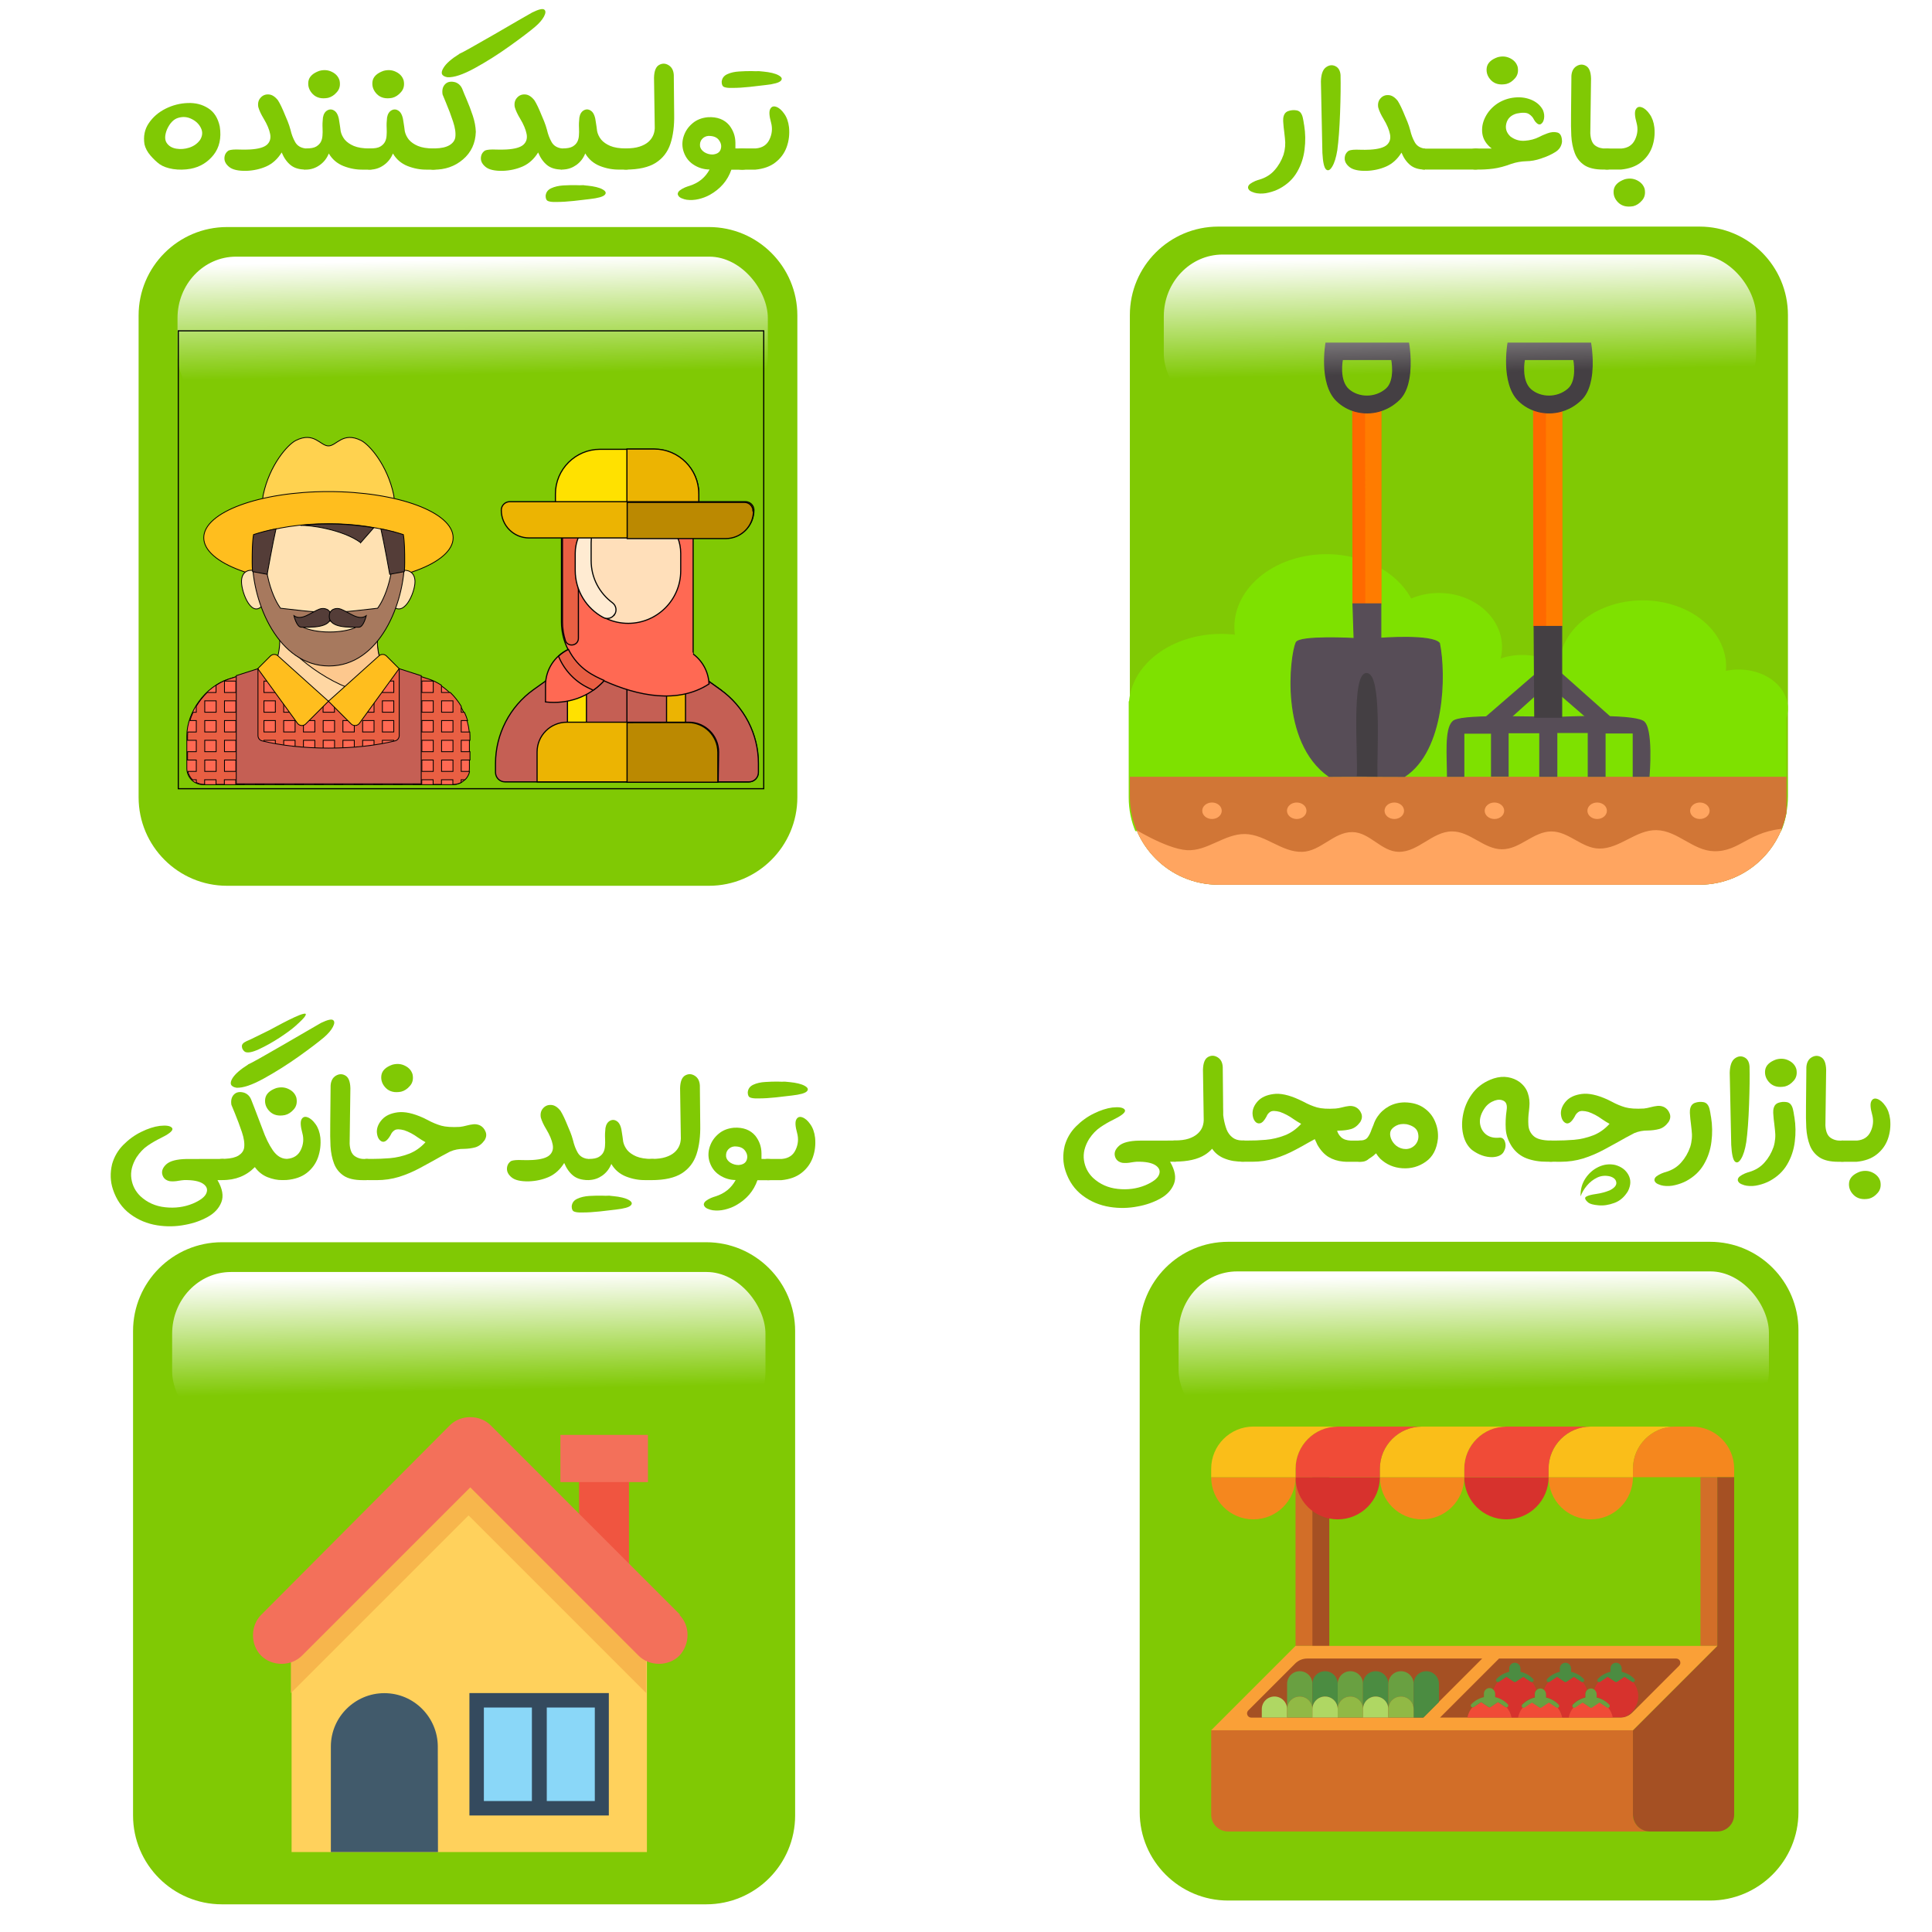 <?xml version="1.0" encoding="UTF-8" standalone="no"?>
<svg
   xmlns:dc="http://purl.org/dc/elements/1.1/"
   xmlns:cc="http://creativecommons.org/ns#"
   xmlns:rdf="http://www.w3.org/1999/02/22-rdf-syntax-ns#"
   xmlns:svg="http://www.w3.org/2000/svg"
   xmlns="http://www.w3.org/2000/svg"
   xmlns:xlink="http://www.w3.org/1999/xlink"
   xmlns:sodipodi="http://sodipodi.sourceforge.net/DTD/sodipodi-0.dtd"
   xmlns:inkscape="http://www.inkscape.org/namespaces/inkscape"
   width="512"
   height="512"
   version="1.1"
   viewBox="0 0 135 135"
   id="svg1250"
   sodipodi:docname="1.svg"
   inkscape:version="1.0 (4035a4f, 2020-05-01)">
  <sodipodi:namedview
     inkscape:document-rotation="0"
     pagecolor="#ffffff"
     bordercolor="#666666"
     borderopacity="1"
     objecttolerance="10"
     gridtolerance="10"
     guidetolerance="10"
     inkscape:pageopacity="0"
     inkscape:pageshadow="2"
     inkscape:window-width="1366"
     inkscape:window-height="768"
     id="namedview1252"
     showgrid="false"
     inkscape:zoom="0.56694198"
     inkscape:cx="226.43747"
     inkscape:cy="305.08299"
     inkscape:window-x="0"
     inkscape:window-y="0"
     inkscape:window-maximized="0"
     inkscape:current-layer="svg1250"
     inkscape:snap-nodes="false" />
  <defs
     id="defs858">
    <clipPath
       id="clipPath3469">
      <g
         transform="matrix(.929 0 0 .929 658 -50)"
         id="g837">
        <g
           transform="matrix(.545 0 0 .545 -612 85.2)"
           style="opacity:.46"
           id="g835">
          <path
             d="m384 231h-158c-16 0-29-13-29-29v-158c-8.9e-4 -16 13-29 29-29h158c16 0 29 13 29 29v158c0 16-13 29-29 29z"
             fill="#6bbef6"
             style="fill:#80c904;stroke-width:.895"
             id="path833" />
        </g>
      </g>
    </clipPath>
    <linearGradient
       id="linearGradient1827"
       x1="-27.5"
       x2="-27"
       y1="154"
       y2="176"
       gradientTransform="matrix(1.18,0,0,1,9.47,-0.529)"
       gradientUnits="userSpaceOnUse"
       xlink:href="#linearGradient2416" />
    <linearGradient
       id="linearGradient2416">
      <stop
         style="stop-color:#fff"
         offset="0"
         id="stop841" />
      <stop
         style="stop-color:#fff;stop-opacity:0"
         offset="1"
         id="stop843" />
    </linearGradient>
    <filter
       id="filter2476-2"
       x="-.018"
       y="-.07"
       width="1.04"
       height="1.14"
       style="color-interpolation-filters:sRGB">
      <feGaussianBlur
         stdDeviation="0.886"
         id="feGaussianBlur846" />
    </filter>
    <filter
       id="filter2476-2-3"
       x="-.018"
       y="-.07"
       width="1.04"
       height="1.14"
       style="color-interpolation-filters:sRGB">
      <feGaussianBlur
         stdDeviation="0.886"
         id="feGaussianBlur849" />
    </filter>
    <filter
       id="filter2476-2-0"
       x="-.018"
       y="-.07"
       width="1.04"
       height="1.14"
       style="color-interpolation-filters:sRGB">
      <feGaussianBlur
         stdDeviation="0.886"
         id="feGaussianBlur852" />
    </filter>
    <filter
       id="filter2476-2-9"
       x="-.018"
       y="-.07"
       width="1.04"
       height="1.14"
       style="color-interpolation-filters:sRGB">
      <feGaussianBlur
         stdDeviation="0.886"
         id="feGaussianBlur855" />
    </filter>
    <rect
       x="15.161"
       y="10.107"
       width="265.682"
       height="84.47"
       id="rect3247" />
    <clipPath
       clipPathUnits="userSpaceOnUse"
       id="clipPath3469-3">
      <g
         transform="matrix(0.929,0,0,0.929,657.845,-49.958)"
         id="g3475">
        <g
           id="g3473"
           transform="matrix(0.545,0,0,0.545,-611.727,85.223)"
           style="opacity:0.46">
          <path
             d="M 384.175,230.699 H 226.621 c -15.999,0 -28.968,-12.969 -28.968,-28.968 V 44.171 c -8.9e-4,-15.999 12.969,-28.968 28.968,-28.968 h 157.554 c 15.999,0 28.968,12.969 28.968,28.968 V 201.731 c 0,15.999 -12.969,28.968 -28.968,28.968 z"
             fill="#6bbef6"
             id="path3471"
             style="fill:#80c904;fill-opacity:1;stroke-width:0.895" />
        </g>
      </g>
    </clipPath>
    <clipPath
       clipPathUnits="userSpaceOnUse"
       id="clipPath3469-8">
      <g
         transform="matrix(0.929,0,0,0.929,657.845,-49.958)"
         id="g3475-2">
        <g
           id="g3473-9"
           transform="matrix(0.545,0,0,0.545,-611.727,85.223)"
           style="opacity:0.46">
          <path
             d="M 384.175,230.699 H 226.621 c -15.999,0 -28.968,-12.969 -28.968,-28.968 V 44.171 c -8.9e-4,-15.999 12.969,-28.968 28.968,-28.968 h 157.554 c 15.999,0 28.968,12.969 28.968,28.968 V 201.731 c 0,15.999 -12.969,28.968 -28.968,28.968 z"
             fill="#6bbef6"
             id="path3471-8"
             style="fill:#80c904;fill-opacity:1;stroke-width:0.895" />
        </g>
      </g>
    </clipPath>
    <rect
       x="15.161"
       y="10.107"
       width="265.682"
       height="84.47"
       id="rect3247-4" />
    <clipPath
       clipPathUnits="userSpaceOnUse"
       id="clipPath3469-5">
      <g
         transform="matrix(0.929,0,0,0.929,657.845,-49.958)"
         id="g3475-1">
        <g
           id="g3473-7"
           transform="matrix(0.545,0,0,0.545,-611.727,85.223)"
           style="opacity:0.46">
          <path
             d="M 384.175,230.699 H 226.621 c -15.999,0 -28.968,-12.969 -28.968,-28.968 V 44.171 c -8.9e-4,-15.999 12.969,-28.968 28.968,-28.968 h 157.554 c 15.999,0 28.968,12.969 28.968,28.968 V 201.731 c 0,15.999 -12.969,28.968 -28.968,28.968 z"
             fill="#6bbef6"
             id="path3471-82"
             style="fill:#80c904;fill-opacity:1;stroke-width:0.895" />
        </g>
      </g>
    </clipPath>
    <linearGradient
       y2="175.746"
       x2="-26.987"
       y1="153.573"
       x1="-27.51"
       gradientTransform="matrix(1.183,0,0,1,9.469,-0.529)"
       gradientUnits="userSpaceOnUse"
       id="linearGradient7502"
       xlink:href="#linearGradient2416"
       inkscape:collect="always" />
    <filter
       inkscape:collect="always"
       style="color-interpolation-filters:sRGB"
       id="filter2476-2-54"
       x="-0.018"
       width="1.036"
       y="-0.07"
       height="1.139">
      <feGaussianBlur
         inkscape:collect="always"
         stdDeviation="0.886"
         id="feGaussianBlur2478-2" />
    </filter>
    <clipPath
       id="clipPath3118"
       clipPathUnits="userSpaceOnUse">
      <path
         style="opacity:0.458;fill:#80c904;fill-opacity:1;stroke-width:0.856"
         id="path3120"
         fill="#6bbef6"
         d="M -35.291,282.102 H -186.056 c -15.309,0 -27.72,-12.41 -27.72,-27.72 V 103.612 c -7.9e-4,-15.309 12.41,-27.72 27.72,-27.72 h 150.765 c 15.309,0 27.72,12.41 27.72,27.72 v 150.77 c 0,15.309 -12.41,27.72 -27.72,27.72 z" />
    </clipPath>
    <clipPath
       id="clipPath3122"
       clipPathUnits="userSpaceOnUse">
      <path
         style="opacity:0.458;fill:#80c904;fill-opacity:1;stroke-width:0.856"
         id="path3124"
         fill="#6bbef6"
         d="M -35.291,282.102 H -186.056 c -15.309,0 -27.72,-12.41 -27.72,-27.72 V 103.612 c -7.9e-4,-15.309 12.41,-27.72 27.72,-27.72 h 150.765 c 15.309,0 27.72,12.41 27.72,27.72 v 150.77 c 0,15.309 -12.41,27.72 -27.72,27.72 z" />
    </clipPath>
    <clipPath
       id="clipPath3126"
       clipPathUnits="userSpaceOnUse">
      <path
         style="opacity:0.458;fill:#80c904;fill-opacity:1;stroke-width:0.856"
         id="path3128"
         fill="#6bbef6"
         d="M -35.291,282.102 H -186.056 c -15.309,0 -27.72,-12.41 -27.72,-27.72 V 103.612 c -7.9e-4,-15.309 12.41,-27.72 27.72,-27.72 h 150.765 c 15.309,0 27.72,12.41 27.72,27.72 v 150.77 c 0,15.309 -12.41,27.72 -27.72,27.72 z" />
    </clipPath>
    <clipPath
       id="clipPath3130"
       clipPathUnits="userSpaceOnUse">
      <path
         style="opacity:0.458;fill:#80c904;fill-opacity:1;stroke-width:0.856"
         id="path3132"
         fill="#6bbef6"
         d="M -35.291,282.102 H -186.056 c -15.309,0 -27.72,-12.41 -27.72,-27.72 V 103.612 c -7.9e-4,-15.309 12.41,-27.72 27.72,-27.72 h 150.765 c 15.309,0 27.72,12.41 27.72,27.72 v 150.77 c 0,15.309 -12.41,27.72 -27.72,27.72 z" />
    </clipPath>
    <clipPath
       id="clipPath3134"
       clipPathUnits="userSpaceOnUse">
      <path
         style="opacity:0.458;fill:#80c904;fill-opacity:1;stroke-width:0.856"
         id="path3136"
         fill="#6bbef6"
         d="M -35.291,282.102 H -186.056 c -15.309,0 -27.72,-12.41 -27.72,-27.72 V 103.612 c -7.9e-4,-15.309 12.41,-27.72 27.72,-27.72 h 150.765 c 15.309,0 27.72,12.41 27.72,27.72 v 150.77 c 0,15.309 -12.41,27.72 -27.72,27.72 z" />
    </clipPath>
    <clipPath
       id="clipPath3138"
       clipPathUnits="userSpaceOnUse">
      <path
         style="opacity:0.458;fill:#80c904;fill-opacity:1;stroke-width:0.856"
         id="path3140"
         fill="#6bbef6"
         d="M -35.291,282.102 H -186.056 c -15.309,0 -27.72,-12.41 -27.72,-27.72 V 103.612 c -7.9e-4,-15.309 12.41,-27.72 27.72,-27.72 h 150.765 c 15.309,0 27.72,12.41 27.72,27.72 v 150.77 c 0,15.309 -12.41,27.72 -27.72,27.72 z" />
    </clipPath>
    <clipPath
       id="clipPath3142"
       clipPathUnits="userSpaceOnUse">
      <path
         style="opacity:0.458;fill:#80c904;fill-opacity:1;stroke-width:0.856"
         id="path3144"
         fill="#6bbef6"
         d="M -35.291,282.102 H -186.056 c -15.309,0 -27.72,-12.41 -27.72,-27.72 V 103.612 c -7.9e-4,-15.309 12.41,-27.72 27.72,-27.72 h 150.765 c 15.309,0 27.72,12.41 27.72,27.72 v 150.77 c 0,15.309 -12.41,27.72 -27.72,27.72 z" />
    </clipPath>
    <clipPath
       id="clipPath3146"
       clipPathUnits="userSpaceOnUse">
      <path
         style="opacity:0.458;fill:#80c904;fill-opacity:1;stroke-width:0.856"
         id="path3148"
         fill="#6bbef6"
         d="M -35.291,282.102 H -186.056 c -15.309,0 -27.72,-12.41 -27.72,-27.72 V 103.612 c -7.9e-4,-15.309 12.41,-27.72 27.72,-27.72 h 150.765 c 15.309,0 27.72,12.41 27.72,27.72 v 150.77 c 0,15.309 -12.41,27.72 -27.72,27.72 z" />
    </clipPath>
    <clipPath
       id="clipPath3156"
       clipPathUnits="userSpaceOnUse">
      <path
         style="opacity:0.372;fill:#ff00ff;fill-opacity:1;stroke-width:3.236"
         id="path3158"
         fill="#6bbef6"
         d="m -193.382,1066.212 h -569.82 c -57.862,0 -104.767,-46.905 -104.767,-104.767 V 391.605 c -0.003,-57.862 46.905,-104.767 104.767,-104.767 h 569.82 c 57.862,0 104.767,46.905 104.767,104.767 v 569.839 c 0,57.862 -46.905,104.767 -104.767,104.767 z" />
    </clipPath>
    <linearGradient
       inkscape:collect="always"
       xlink:href="#linearGradient2416"
       id="linearGradient4012"
       gradientUnits="userSpaceOnUse"
       gradientTransform="matrix(1.18,0,0,1,9.47,-0.529)"
       x1="-27.5"
       y1="154"
       x2="-27"
       y2="176" />
    <linearGradient
       inkscape:collect="always"
       xlink:href="#linearGradient2416"
       id="linearGradient4082"
       gradientUnits="userSpaceOnUse"
       gradientTransform="matrix(1.18,0,0,1,9.47,-0.529)"
       x1="-27.5"
       y1="154"
       x2="-27"
       y2="176" />
  </defs>
  <g
     id="g4241">
    <g
       transform="matrix(0.224,0,0,0.224,-7.108,-2.442)"
       style="white-space:pre;shape-inside:url(#rect3247-8);fill:#80c904;fill-opacity:1"
       aria-label="تولیدکننده"
       id="g950">
      <path
         style="fill:#80c904;fill-opacity:1"
         d="m 263,57.2 q 0.845,0 1.63,0.437 0.787,0.408 1.22,1.22 0.466,0.787 0.466,1.63 0,0.874 -0.437,1.66 -0.437,0.786 -1.22,1.22 -0.787,0.437 -1.66,0.437 -0.845,0 -1.63,-0.437 -0.816,-0.437 -1.22,-1.22 -0.437,-0.787 -0.437,-1.66 0,-0.845 0.437,-1.63 0.437,-0.816 1.22,-1.22 0.787,-0.437 1.63,-0.437 z m 0.029,6.62 V 57.2 h 4.49 q 3.06,-0.262 4.25,-2.8 1.22,-2.56 0.495,-5.25 -0.874,-3.12 -0.262,-4.25 0.612,-1.14 1.89,-0.67 1.31,0.466 2.48,2.16 1.19,1.66 1.49,4.2 0.321,3.26 -0.729,6.18 -1.05,2.89 -3.53,4.81 -2.39,1.87 -6.24,2.24 -4.23,0 -4.34,0 z m 6.79,-30.6 q 3.26,0.321 4.78,1.17 1.54,0.845 0.699,1.72 -0.816,0.874 -4.66,1.31 -2.01,0.262 -5.01,0.583 -2.97,0.321 -5.36,0.321 -0.233,0 -0.495,0 -1.31,0.029 -2.1,-0.262 -0.816,-0.291 -0.816,-1.63 0.146,-1.66 1.75,-2.39 1.57,-0.729 3.73,-0.845 2.16,-0.146 3.93,-0.117 0.554,0.029 0.991,0.029 0.175,0 0.379,0 1.08,-0.029 1.02,0 -0.058,0 1.17,0.117 z"
         id="path930" />
      <path
         style="fill:#80c904;fill-opacity:1"
         d="m 254,59.1 q 2.04,-0.146 2.54,-1.6 0.495,-1.46 -0.495,-2.83 -0.962,-1.4 -3.32,-1.37 -1.19,0.087 -1.98,0.962 -0.787,0.874 -0.641,2.27 0.204,1.08 1.34,1.84 1.17,0.729 2.56,0.729 z m 9.38,-1.87 q 0.816,0 1.6,0.408 0.787,0.437 1.22,1.25 0.466,0.787 0.466,1.63 0,0.874 -0.437,1.66 -0.437,0.786 -1.22,1.22 -0.787,0.437 -1.63,0.437 h -3.5 q -1.75,5.07 -6.76,7.87 -1.6,0.874 -3.47,1.31 -1.87,0.436 -3.67,0.204 -0.729,-0.087 -1.69,-0.495 -0.933,-0.408 -1.14,-1.22 -0.029,-0.67 0.67,-1.22 0.699,-0.525 1.57,-0.903 0.874,-0.35 1.4,-0.495 4.28,-1.34 6.29,-5.1 -2.8,-0.029 -5.13,-1.6 -2.33,-1.57 -3.12,-4.49 -0.554,-2.21 0.233,-4.46 0.787,-2.27 2.71,-3.88 1.92,-1.63 4.81,-1.89 4.31,-0.233 6.64,2.51 1.89,2.42 1.92,5.45 0.029,0.874 0,1.78 z"
         id="path932" />
      <path
         style="fill:#80c904;fill-opacity:1"
         d="m 227,63.8 q -0.845,0 -1.63,-0.437 -0.787,-0.437 -1.22,-1.22 -0.433,-0.783 -0.437,-1.66 0,-0.845 0.437,-1.63 0.437,-0.816 1.22,-1.22 0.787,-0.437 1.63,-0.437 2.54,0 4.23,-0.554 1.72,-0.554 2.77,-1.49 1.84,-1.63 1.98,-4.2 v -0.321 l -0.233,-15.5 q 0.087,-3.12 1.57,-3.96 1.49,-0.845 2.97,0.058 1.52,0.933 1.63,3.09 l 0.117,12.2 q 0.117,5.36 -1.17,9.24 -1.28,3.85 -4.6,5.95 -3.29,2.07 -9.24,2.1 z"
         id="path934" />
      <path
         style="fill:#80c904;fill-opacity:1"
         d="m 227,57.2 q 0.845,0 1.63,0.437 0.787,0.408 1.22,1.22 0.466,0.787 0.466,1.63 0,0.874 -0.437,1.66 -0.437,0.787 -1.22,1.22 -0.787,0.437 -1.66,0.437 -1.02,0.029 -2.01,0 -3.09,0.058 -6.09,-1.11 -3,-1.19 -4.6,-3.93 -0.903,2.27 -2.83,3.64 -1.78,1.25 -3.91,1.37 -0.146,0.029 -0.321,0.029 h -0.087 q -0.787,-0.029 -1.54,-0.437 -0.787,-0.437 -1.22,-1.22 -0.433,-0.783 -0.437,-1.66 0,-0.845 0.437,-1.63 0.437,-0.816 1.25,-1.25 0.758,-0.379 1.52,-0.408 h 0.175 q 2.04,0 3.06,-0.612 1.02,-0.612 1.46,-1.52 0.408,-0.845 0.466,-1.89 0.087,-1.05 0.029,-2.24 -0.087,-1.66 0.117,-3.38 0.291,-1.66 1.43,-2.27 1.17,-0.612 2.3,0.262 1.13,0.874 1.43,3.64 0.058,0.583 0.175,1.14 0.117,0.787 0.204,1.52 0.291,1.37 1.25,2.59 0.991,1.19 2.83,1.98 1.87,0.787 4.93,0.787 z m -12.1,11.6 q 3.26,0.321 4.78,1.17 1.54,0.845 0.699,1.72 -0.816,0.874 -4.66,1.31 -2.01,0.262 -5.01,0.583 -2.97,0.321 -5.36,0.321 -0.233,0 -0.495,0 -1.31,0.029 -2.1,-0.262 -0.816,-0.291 -0.816,-1.63 0.146,-1.66 1.75,-2.39 1.57,-0.729 3.73,-0.874 2.16,-0.117 3.93,-0.087 0.554,0.029 0.991,0.029 0.175,0 0.379,0 1.08,-0.029 1.02,-0.029 -0.058,0.029 1.17,0.146 z"
         id="path936" />
      <path
         style="fill:#80c904;fill-opacity:1"
         d="m 207,57.2 v 6.59 q -2.91,0 -4.63,-1.4 -1.72,-1.4 -2.77,-3.93 -1.87,3.03 -4.75,4.34 -2.89,1.28 -6.32,1.4 -3.7,0.058 -5.27,-1.19 -1.57,-1.25 -1.52,-2.8 0.058,-1.54 1.31,-2.36 0.962,-0.408 3.53,-0.291 1.52,0.058 3.18,-0.029 3.85,-0.233 5.25,-1.49 1.4,-1.28 0.991,-3.35 -0.408,-2.1 -1.98,-4.72 -1.28,-2.1 -1.72,-3.7 -0.291,-1.75 0.699,-2.86 0.991,-1.14 2.51,-1.05 1.54,0.058 2.94,1.84 0.991,1.57 2.24,4.69 0.379,0.903 0.787,1.87 0.495,1.22 0.874,2.62 0.495,2.16 1.46,3.85 0.962,1.69 3.21,1.98 z"
         id="path938" />
      <path
         style="fill:#80c904;fill-opacity:1"
         d="m 175,27.7 q 0.408,-0.117 3.58,-1.89 3.21,-1.81 7.37,-4.2 4.17,-2.42 7.58,-4.4 3.32,-1.92 4.23,-2.42 2.97,-1.46 3.73,-0.903 0.787,0.554 -0.058,2.16 -0.845,1.57 -2.77,3.21 -2.68,2.27 -8.04,6.09 -5.33,3.82 -10.8,6.82 -5.48,3 -8.51,2.83 -2.8,-0.495 -1.19,-3 1.22,-1.98 4.9,-4.28 z m -8.07,29.5 h 0.495 q 2.91,-0.058 4.49,-0.991 1.57,-0.933 1.84,-2.42 0.291,-2.04 -0.699,-4.98 -0.962,-2.94 -2.19,-5.83 -0.583,-1.4 -1.08,-2.62 -0.321,-2.07 0.816,-3.21 1.14,-1.14 3.18,-0.583 1.63,0.583 2.27,2.36 0.525,1.37 1.17,2.83 1.11,2.56 1.98,5.19 0.874,2.62 0.962,5.07 -0.175,5.36 -4.02,8.63 -3.82,3.26 -9.21,3.18 -0.845,0 -1.63,-0.437 -0.787,-0.437 -1.22,-1.22 -0.437,-0.787 -0.437,-1.66 0,-0.845 0.437,-1.63 0.437,-0.816 1.22,-1.22 0.787,-0.437 1.63,-0.437 z"
         id="path940" />
      <path
         style="fill:#80c904;fill-opacity:1"
         d="m 167,57.2 v 6.62 q -1.02,0.029 -2.01,0 -3.09,0.058 -6.09,-1.11 -3,-1.19 -4.6,-3.93 -0.903,2.27 -2.86,3.64 -1.92,1.37 -4.28,1.4 V 57.2 q 2.19,0.029 3.21,-0.583 1.05,-0.641 1.49,-1.54 0.408,-0.845 0.466,-1.89 0.087,-1.05 0.029,-2.24 -0.087,-1.66 0.117,-3.38 0.291,-1.66 1.43,-2.27 1.17,-0.612 2.3,0.262 1.13,0.874 1.43,3.64 0.058,0.583 0.175,1.14 0.117,0.787 0.204,1.52 0.291,1.37 1.25,2.59 0.991,1.19 2.83,1.98 1.87,0.787 4.93,0.787 z m 0,0 q 0.845,0 1.63,0.437 0.787,0.408 1.22,1.22 0.466,0.787 0.466,1.63 0,0.874 -0.437,1.66 -0.437,0.787 -1.22,1.22 -0.787,0.437 -1.66,0.437 -0.845,0 -1.66,-0.437 -0.787,-0.437 -1.22,-1.22 -0.408,-0.787 -0.408,-1.66 0,-0.845 0.437,-1.63 0.437,-0.816 1.22,-1.22 0.787,-0.437 1.63,-0.437 z m -19.8,0 q 0.845,0 1.63,0.437 0.787,0.408 1.22,1.22 0.466,0.787 0.466,1.63 0,0.874 -0.437,1.66 -0.437,0.787 -1.22,1.22 -0.787,0.437 -1.66,0.437 -0.845,0 -1.63,-0.437 -0.787,-0.437 -1.22,-1.22 -0.437,-0.787 -0.437,-1.66 0,-0.845 0.437,-1.63 0.437,-0.816 1.25,-1.22 0.787,-0.437 1.6,-0.437 z M 151.37,33 q 2.16,-0.583 3.96,0.35 1.81,0.903 2.33,2.68 0.437,2.16 -0.816,3.58 -1.22,1.43 -2.74,1.81 -3,0.583 -4.75,-1.11 -1.72,-1.72 -1.43,-3.96 0.321,-2.24 3.44,-3.35 z"
         id="path942" />
      <path
         style="fill:#80c904;fill-opacity:1"
         d="m 147,57.2 v 6.62 q -1.02,0.029 -2.01,0 -3.09,0.058 -6.09,-1.11 -3,-1.19 -4.6,-3.93 -0.903,2.27 -2.86,3.64 -1.92,1.37 -4.28,1.4 V 57.2 q 2.19,0.029 3.21,-0.583 1.05,-0.641 1.49,-1.54 0.408,-0.845 0.466,-1.89 0.087,-1.05 0.029,-2.24 -0.087,-1.66 0.117,-3.38 0.291,-1.66 1.43,-2.27 1.17,-0.612 2.3,0.262 1.13,0.874 1.43,3.64 0.058,0.583 0.175,1.14 0.117,0.787 0.204,1.52 0.291,1.37 1.25,2.59 0.991,1.19 2.83,1.98 1.87,0.787 4.93,0.787 z m 0,0 q 0.845,0 1.63,0.437 0.787,0.408 1.22,1.22 0.466,0.787 0.466,1.63 0,0.874 -0.437,1.66 -0.437,0.787 -1.22,1.22 -0.787,0.437 -1.66,0.437 -0.845,0 -1.66,-0.437 -0.787,-0.437 -1.22,-1.22 -0.408,-0.787 -0.408,-1.66 0,-0.845 0.437,-1.63 0.437,-0.816 1.22,-1.22 0.787,-0.437 1.63,-0.437 z m -19.8,0 q 0.845,0 1.63,0.437 0.787,0.408 1.22,1.22 0.466,0.787 0.466,1.63 0,0.874 -0.437,1.66 -0.437,0.787 -1.22,1.22 -0.787,0.437 -1.66,0.437 -0.845,0 -1.63,-0.437 -0.787,-0.437 -1.22,-1.22 -0.437,-0.787 -0.437,-1.66 0,-0.845 0.437,-1.63 0.437,-0.816 1.25,-1.22 0.787,-0.437 1.6,-0.437 z M 131.37,33 q 2.16,-0.583 3.96,0.35 1.81,0.903 2.33,2.68 0.437,2.16 -0.816,3.58 -1.22,1.43 -2.74,1.81 -3,0.583 -4.75,-1.11 -1.72,-1.72 -1.43,-3.96 0.321,-2.24 3.44,-3.35 z"
         id="path944" />
      <path
         style="fill:#80c904;fill-opacity:1"
         d="m 127,57.2 v 6.59 q -2.91,0 -4.63,-1.4 -1.72,-1.4 -2.77,-3.93 -1.87,3.03 -4.75,4.34 -2.89,1.28 -6.32,1.4 -3.7,0.058 -5.27,-1.19 -1.57,-1.25 -1.52,-2.8 0.058,-1.54 1.31,-2.36 0.962,-0.408 3.53,-0.291 1.52,0.058 3.18,-0.029 3.85,-0.233 5.25,-1.49 1.4,-1.28 0.991,-3.35 -0.408,-2.1 -1.98,-4.72 -1.28,-2.1 -1.72,-3.7 -0.291,-1.75 0.699,-2.86 0.991,-1.14 2.51,-1.05 1.54,0.058 2.94,1.84 0.991,1.57 2.24,4.69 0.379,0.903 0.787,1.87 0.495,1.22 0.874,2.62 0.495,2.16 1.46,3.85 0.962,1.69 3.21,1.98 z"
         id="path946" />
      <path
         style="fill:#80c904;fill-opacity:1"
         d="m 76.8,55.9 q -0.583,-3.73 1.34,-6.56 1.92,-2.86 5.22,-4.52 3.32,-1.66 6.94,-1.78 3.61,-0.146 6.38,1.63 2.77,1.75 3.61,5.71 0.816,5.36 -1.95,8.86 -2.77,3.47 -7.14,4.31 -2.8,0.495 -5.48,0.087 -2.65,-0.437 -4.2,-1.52 -1.43,-1.05 -2.86,-2.71 -1.43,-1.66 -1.87,-3.53 z m 17.3,-1.28 q 1.22,-1.92 0.321,-3.76 -0.874,-1.84 -2.89,-2.83 -1.98,-1.02 -4.17,-0.379 -2.16,0.612 -3.53,3.61 -1.08,2.71 -0.117,4.2 0.962,1.46 2.97,1.81 2.008,0.35 4.11,-0.321 2.1,-0.699 3.29,-2.33 z"
         id="path948" />
    </g>
    <g
       transform="matrix(0.394,0,0,0.394,6.511,-46.465)"
       id="g1062">
      <g
         transform="matrix(3.47,0,0,3.47,496,-597)"
         id="g962">
        <g
           transform="matrix(0.286,0,0,0.286,-41.1,202)"
           id="g952" />
        <g
           transform="matrix(0.286,0,0,0.286,-47.2,203)"
           id="g960">
          <g
             transform="matrix(0.545,0,0,0.545,-434,43)"
             id="g956">
            <path
               d="M 384,231 H 226 c -16,0 -29,-13 -29,-29 V 44 c -8.9e-4,-16 13,-29 29,-29 h 158 c 16,0 29,13 29,29 v 158 c 0,16 -13,29 -29,29 z"
               fill="#6bbef6"
               style="fill:#80c904;stroke-width:0.895"
               id="path954" />
          </g>
          <rect
             transform="matrix(0.894,0,0,0.939,-247,-87.2)"
             x="-81.3"
             y="153"
             width="118"
             height="30.5"
             ry="11.7"
             style="fill:url(#linearGradient4012);stroke-width:1.4;stroke-linecap:round;stroke-linejoin:round;stroke-miterlimit:10;paint-order:markers fill stroke;filter:url(#filter2476-2-3)"
             id="rect958" />
        </g>
      </g>
      <g
         transform="matrix(0.202,0,0,0.202,15.5,176)"
         id="g1060">
        <g
           id="g970">
          <title
             id="title964">background</title>
          <rect
             id="canvas_background"
             x="-1"
             y="-1"
             width="514"
             height="514"
             fill="none" />
          <g
             id="canvasGrid"
             x="0"
             y="0"
             width="100%"
             height="100%"
             display="none"
             overflow="visible">
            <rect
               width="100%"
               height="100%"
               fill="url(#gridpattern)"
               stroke-width="0"
               id="rect967"
               x="0"
               y="0" />
          </g>
        </g>
        <g
           id="g1058">
          <title
             id="title972">Layer 1</title>
          <g
             stroke="null"
             id="g1056">
            <g
               transform="translate(-123,-128)"
               id="g982">
              <title
                 transform="translate(122 132)"
                 id="title974">background</title>
              <rect
                 x="121"
                 y="131"
                 width="514"
                 height="402"
                 fill="none"
                 id="rect976" />
              <g
                 display="none"
                 id="g980">
                <rect
                   x="122"
                   y="132"
                   width="512"
                   height="512"
                   fill="url(#gridpattern)"
                   stroke="null"
                   stroke-width="0"
                   id="rect978" />
              </g>
            </g>
            <g
               transform="translate(-123,-128)"
               id="g1054">
              <title
                 transform="translate(122 132)"
                 id="title984">Layer 1</title>
              <g
                 transform="matrix(0.725,0,0,0.725,-1398,-1075)"
                 stroke="null"
                 id="g1022">
                <path
                   d="m 2356,1862 c -7.68,-36.2 -29.6,-60.9 -39.5,-65.8 -22.2,-11.1 -29.6,6.58 -39.5,6.58 -9.9,0 -17.3,-17.7 -39.5,-6.58 -9.87,4.94 -31.8,29.6 -39.5,65.8 -7.7,36.2 79,6.58 79,6.58 0,0 86.6,29.6 79,-6.58 z"
                   fill="#ffd24f"
                   stroke="null"
                   id="path986" />
                <ellipse
                   cx="2277"
                   cy="1914"
                   rx="151"
                   ry="55.9"
                   fill="#ffbe1e"
                   stroke="null"
                   id="ellipse988" />
                <path
                   d="m 2188,1954 c -9.86,-2.47 -16.3,2.8 -16.3,13.2 0,13.7 13.3,47.3 27.2,26.3 13.9,-21 -10.9,-39.5 -10.9,-39.5 z"
                   fill="#ffe1b2"
                   stroke="null"
                   id="path990" />
                <path
                   d="m 2364,1954 c 10.8,-2.47 17.8,2.8 17.8,13.2 0,13.7 -14.5,47.3 -29.7,26.3 -15.2,-21 11.9,-39.5 11.9,-39.5 z"
                   fill="#ffe1b2"
                   stroke="null"
                   id="path992" />
                <path
                   d="m 2205,2074 c 14.7,-9.48 13.1,-37.7 13.1,-44.3 h 118 c 0,6.58 -1.82,34.8 12.9,44.3 l -72.1,80.8 z"
                   fill="#ffd7a3"
                   stroke="null"
                   id="path994" />
                <path
                   d="m 2323,2102 26.1,-28.1 c -14.7,-9.47 -12.9,-37.7 -12.9,-44.3 h -118 c 8.5,24.4 64.7,66.4 105,72.4 z"
                   fill="#fdc88e"
                   stroke="null"
                   id="path996" />
                <path
                   d="m 2428,2213 c 10.9,0 19.7,-8.84 19.7,-19.7 v -39.2 c 0,-29 -22.6,-59.9 -50.1,-68.7 l -41.2,-13.2 c -22.1,16.9 -53.8,40 -79.8,40 -26,0 -57.6,-23.1 -79.8,-40 l -41.2,13.2 c -27.6,8.82 -50.1,39.7 -50.1,68.7 v 39.2 c 0,10.9 8.84,19.7 19.7,19.7 z"
                   fill="#ff6953"
                   stroke="null"
                   id="path998" />
                <path
                   d="m 2448,2197 h -10.2 v -13.8 h 10.6 v -10.1 h -10.6 v -13.8 h 10.6 v -5.54 c 0,-1.51 -0.097,-3.02 -0.217,-4.54 h -10.4 v -13.8 h 7.74 c -1.04,-3.42 -2.34,-6.78 -3.88,-10.1 h -3.85 v -7.22 c -3.67,-6.11 -8.14,-11.8 -13.2,-16.7 h -10.7 v -8.69 c -4.91,-3.27 -10.1,-5.9 -15.6,-7.64 l -23.7,-7.58 h -8.55 v -2.74 l -8.94,-2.86 c -0.37,0.283 -0.763,0.58 -1.14,0.866 v 4.73 h -6.27 c -5.53,4.13 -11.5,8.4 -17.6,12.5 v 11.4 h -13.8 v -2.9 c -11.6,6.54 -23.5,11.5 -34.7,13 h 0.684 v 13.8 h -13.8 v -13.8 h 0.684 c -11.1,-1.44 -23.1,-6.44 -34.7,-13 v 2.9 h -13.8 v -11.4 c -6.18,-4.09 -12.1,-8.36 -17.6,-12.5 h -6.27 v -4.73 c -0.375,-0.286 -0.769,-0.583 -1.14,-0.866 l -8.94,2.86 v 2.74 h -8.55 l -23.7,7.58 c -5.44,1.74 -10.7,4.37 -15.6,7.64 v 8.69 h -10.7 c -5.08,4.94 -9.56,10.6 -13.2,16.7 v 7.22 h -3.85 c -1.55,3.29 -2.84,6.66 -3.88,10.1 h 7.74 v 13.8 h -10.4 c -0.12,1.52 -0.217,3.03 -0.217,4.54 v 5.54 h 10.6 v 13.8 h -10.6 v 10.1 h 10.6 v 13.8 h -10.2 c 0.822,3.92 2.81,7.39 5.58,10.1 h 4.64 v 3.28 c 2.73,1.43 5.8,2.32 9.1,2.32 h 0.978 v -5.6 h 13.8 v 5.6 h 10.1 v -5.6 h 13.8 v 5.6 h 10.1 v -5.6 h 13.8 v 5.6 h 10.1 v -5.6 h 13.8 v 5.6 h 10.1 v -5.6 h 13.8 v 5.6 h 10.1 v -5.6 h 13.8 v 5.6 h 10.1 v -5.6 h 13.8 v 5.6 h 10.1 v -5.6 h 13.8 v 5.6 h 10.1 v -5.6 h 13.8 v 5.6 h 10.1 v -5.6 h 13.8 v 5.6 h 10.1 v -5.6 h 13.8 v 5.6 h 10.1 v -5.6 h 13.8 v 5.6 h 10.1 v -5.6 h 13.8 v 5.6 h 0.978 c 3.3,0 6.36,-0.887 9.1,-2.32 v -3.28 h 4.64 c 2.76,-2.69 4.75,-6.16 5.57,-10.1 z m -307,0 h -13.8 v -13.8 h 13.8 z m 0,-23.9 h -13.8 v -13.8 h 13.8 z m 0,-23.9 h -13.8 v -13.8 h 13.8 z m 0,-23.9 h -13.8 v -13.8 h 13.8 z m 23.9,71.7 h -13.8 v -13.8 h 13.8 z m 0,-23.9 h -13.8 v -13.8 h 13.8 z m 0,-23.9 h -13.8 v -13.8 h 13.8 z m 0,-23.9 h -13.8 v -13.8 h 13.8 z m 0,-23.9 h -13.8 v -13.8 h 13.8 z m 23.9,95.6 H 2175 v -13.8 h 13.8 z m 0,-23.9 H 2175 v -13.8 h 13.8 z m 0,-23.9 H 2175 v -13.8 h 13.8 z m 0,-23.9 H 2175 v -13.8 h 13.8 z m 0,-23.9 H 2175 v -13.8 h 13.8 z m 23.9,95.6 h -13.8 v -13.8 h 13.8 z m 0,-23.9 h -13.8 v -13.8 h 13.8 z m 0,-23.9 h -13.8 v -13.8 h 13.8 z m 0,-23.9 h -13.8 v -13.8 h 13.8 z m 0,-23.9 h -13.8 v -13.8 h 13.8 z m 23.9,95.6 h -13.8 v -13.8 h 13.8 z m 0,-23.9 h -13.8 v -13.8 h 13.8 z m 0,-23.9 h -13.8 v -13.8 h 13.8 z m 0,-23.9 h -13.8 v -13.8 h 13.8 z m 23.9,71.7 h -13.8 v -13.8 h 13.8 z m 0,-23.9 h -13.8 v -13.8 h 13.8 z m 0,-23.9 h -13.8 v -13.8 h 13.8 z m 0,-23.9 h -13.8 v -13.8 h 13.8 z m 23.9,71.7 h -13.8 v -13.8 h 13.8 z m 0,-23.9 h -13.8 v -13.8 h 13.8 z m 0,-23.9 h -13.8 v -13.8 h 13.8 z m 23.9,47.8 h -13.8 v -13.8 h 13.8 z m 0,-23.9 h -13.8 v -13.8 h 13.8 z m 0,-23.9 h -13.8 v -13.8 h 13.8 z m 0,-23.9 h -13.8 v -13.8 h 13.8 z m 23.9,71.7 h -13.8 v -13.8 h 13.8 z m 0,-23.9 h -13.8 v -13.8 h 13.8 z m 0,-23.9 h -13.8 v -13.8 h 13.8 z m 0,-23.9 h -13.8 v -13.8 h 13.8 z m 23.9,71.7 h -13.8 v -13.8 h 13.8 z m 0,-23.9 h -13.8 v -13.8 h 13.8 z m 0,-23.9 h -13.8 v -13.8 h 13.8 z m 0,-23.9 h -13.8 v -13.8 h 13.8 z m 0,-23.9 h -13.8 v -13.8 h 13.8 z m 23.9,95.6 h -13.8 v -13.8 h 13.8 z m 0,-23.9 h -13.8 v -13.8 h 13.8 z m 0,-23.9 h -13.8 v -13.8 h 13.8 z m 0,-23.9 h -13.8 v -13.8 h 13.8 z m 0,-23.9 h -13.8 v -13.8 h 13.8 z m 23.9,95.6 h -13.8 v -13.8 h 13.8 z m 0,-23.9 h -13.8 v -13.8 h 13.8 z m 0,-23.9 h -13.8 v -13.8 h 13.8 z m 0,-23.9 h -13.8 v -13.8 h 13.8 z m 0,-23.9 h -13.8 v -13.8 h 13.8 z m 23.9,95.6 H 2414 v -13.8 h 13.8 z m 0,-23.9 H 2414 v -13.8 h 13.8 z m 0,-23.9 H 2414 v -13.8 h 13.8 z m 0,-23.9 H 2414 v -13.8 h 13.8 z"
                   fill="#e95f43"
                   stroke="null"
                   id="path1000" />
                <path
                   d="m 2277,2112 -27.5,27.5 c -2.86,2.86 -7.6,2.49 -9.98,-0.783 l -48.1,-66.2 15.3,-15.3 c 2.48,-2.48 6.45,-2.58 9.06,-0.238 z"
                   fill="#ffbe1e"
                   stroke="null"
                   id="path1002" />
                <path
                   d="m 2277,2112 27.5,27.5 c 2.86,2.86 7.6,2.49 9.98,-0.783 l 48.1,-66.2 -15.3,-15.3 c -2.48,-2.48 -6.45,-2.58 -9.06,-0.238 z"
                   fill="#ffbe1e"
                   stroke="null"
                   id="path1004" />
                <path
                   d="m 2189,1910 c -1.54,9.31 -1.62,20.5 -1.62,33.8 0,52.7 29.5,118 89.6,118 60.1,0 89.6,-65.8 89.6,-118 0,-13.3 -0.084,-24.5 -1.62,-33.8 -24.1,-8.13 -54.7,-13 -88,-13 -33.3,0 -63.9,4.87 -88,13 z"
                   fill="#ffe1b2"
                   stroke="null"
                   id="path1006" />
                <path
                   d="m 2367,1921 c -5.27,-6.76 -10.9,-13.7 -10.9,-13.7 v 6.58 c 1.63,59.6 -19.6,85.5 -19.6,85.5 l -27,3.03 c -21.1,2.36 -42.4,2.36 -63.5,0 l -27,-3.03 c 0,0 -21.2,-25.9 -19.6,-85.5 v -6.58 c 0,0 -5.65,6.94 -10.9,13.7 -1.37,5.87 -3.57,12.2 -3.57,19.3 0,52.7 31.5,129 92.8,129 61.3,0 91.4,-76 91.4,-129 0,-7 -0.769,-13.4 -2.14,-19.3 z m -109,94 h 39.2 c 5.37,0 9.98,3.27 12,7.94 -7.23,3.17 -18.3,5.22 -30.8,5.22 -13.2,0 -24.8,-2.28 -32,-5.76 2.13,-4.36 6.54,-7.4 11.7,-7.4 z"
                   fill="#a7795e"
                   stroke="null"
                   id="path1008" />
                <path
                   d="m 2280,2009 c 0,-8.69 -8.43,-10.7 -14,-8.55 -10.2,3.86 -21.4,14.6 -30.8,7.97 0,0 3.29,13.9 8.84,13.9 11.1,-10e-4 36,1.45 36,-13.3 z"
                   fill="#543d38"
                   stroke="null"
                   id="path1010" />
                <path
                   d="m 2278,2009 c 0,-8.69 8.43,-10.7 14,-8.55 10.2,3.86 21.4,14.6 30.8,7.97 0,0 -3.29,13.9 -8.84,13.9 -11.1,-10e-4 -36,1.45 -36,-13.3 z"
                   fill="#543d38"
                   stroke="null"
                   id="path1012" />
                <path
                   d="m 2389,2081 -26.3,-8.42 v 81 c 0,3.01 -2,5.68 -4.92,6.4 -22.3,5.49 -50.2,8.77 -80.6,8.77 -30.4,0 -58.3,-3.28 -80.6,-8.77 -2.92,-0.72 -4.92,-3.38 -4.92,-6.4 v -81 l -26.3,8.42 v 131 h 224 v -131 z"
                   fill="#c55f54"
                   stroke="null"
                   id="path1014" />
                <path
                   d="m 2185,1955 17.8,3.28 c 0,0 6.94,-38.9 10.7,-55.1 -9.7,1.94 -18.9,4.27 -27.2,7 -1.58,9.31 -1.67,20.5 -1.67,33.8 0,3.61 0.157,7.29 0.442,11 z"
                   fill="#543d38"
                   stroke="null"
                   id="path1016" />
                <path
                   d="m 2369,1955 -17.8,3.28 c 0,0 -6.94,-38.9 -10.7,-55.1 9.7,1.94 18.9,4.27 27.2,7 1.58,9.31 1.67,20.5 1.67,33.8 0,3.61 -0.157,7.29 -0.442,11 z"
                   fill="#543d38"
                   stroke="null"
                   id="path1018" />
                <path
                   d="m 2316,1920 15.8,-18 c -16.8,-2.96 -35.1,-4.65 -54.4,-4.65 -11.8,0 -23.2,0.637 -34.1,1.78 10.3,-0.706 50.9,4.76 72.7,20.8 z"
                   fill="#543d38"
                   stroke="null"
                   id="path1020" />
              </g>
              <path
                 d="m 597,446 -32.6,-23.3 c -1.41,-1.01 -3.1,-1.55 -4.84,-1.55 l -8.92,-0.002 c -2.21,0 -4.33,0.883 -5.89,2.44 -7.95,7.96 -18.5,12.3 -29.8,12.3 -11.3,0 -21.8,-4.39 -29.8,-12.3 -1.56,-1.56 -3.68,-2.44 -5.89,-2.44 l -8.92,0.002 c -1.73,0 -3.43,0.542 -4.84,1.55 L 432.9,446 c -20.9,14.9 -33.4,39.2 -33.4,64.8 v 7.88 c 0,4.6 3.73,8.33 8.33,8.33 h 214 c 4.6,0 8.33,-3.73 8.33,-8.33 v -7.88 c 0,-25.7 -12.5,-49.9 -33.4,-64.8 z"
                 fill="#c55f54"
                 id="path1024" />
              <path
                 d="m 622,527 c 4.6,0 8.33,-3.73 8.33,-8.33 v -7.88 c 0,-25.7 -12.5,-49.9 -33.4,-64.8 l -32.6,-23.3 c -1.41,-1.01 -3.11,-1.55 -4.84,-1.55 l -8.92,-0.002 c -2.21,0 -4.33,0.883 -5.89,2.44 -7.95,7.96 -18.5,12.3 -29.8,12.3 v 91.1 z"
                 fill="#c55f54"
                 id="path1026" />
              <path
                 d="m 558,483 c -4.6,0 -8.33,-3.73 -8.33,-8.33 v -53.5 c 0,-4.6 3.73,-8.33 8.33,-8.33 4.6,0 8.33,3.73 8.33,8.33 v 53.5 c 0,4.6 -3.73,8.33 -8.33,8.33 z"
                 fill="#ecb402"
                 id="path1028" />
              <path
                 d="m 471,483 c -4.6,0 -8.33,-3.73 -8.33,-8.33 v -53.5 c 0,-4.6 3.73,-8.33 8.33,-8.33 4.6,0 8.33,3.73 8.33,8.33 v 53.5 c 0,4.6 -3.73,8.33 -8.33,8.33 z"
                 fill="#ffe100"
                 id="path1030" />
              <path
                 d="M 595,527 H 436 v -26.2 c 0,-14.5 11.7,-26.2 26.2,-26.2 h 107 c 14.5,0 26.2,11.7 26.2,26.2 z"
                 fill="#ecb402"
                 id="path1032" />
              <path
                 d="m 515,475 v 52.3 h 79.7 v -26.2 c 0,-14.5 -11.7,-26.2 -26.2,-26.2 z"
                 fill="#bb8901"
                 id="path1034" />
              <path
                 d="m 587,441 c -27.3,17.8 -62.6,10.6 -92.3,-2.79 -13.2,14.5 -31.8,20.7 -51.3,18.6 v -14.6 c 0,-13.8 8.08,-25.8 19.8,-31.4 -3.74,-7.37 -5.78,-15.6 -5.78,-24.2 v -80.9 c 0,-31.9 25.9,-57.8 57.8,-57.8 31.9,0 57.8,25.9 57.8,57.8 0.005,110 -0.033,109 0.014,109 8.17,6.11 13.6,15.7 13.9,26.6 z"
                 fill="#ff6953"
                 id="path1036" />
              <path
                 d="m 528,289 c -7.7,-0.68 -15.7,-0.724 -23.9,0 -19.4,1.7 -34.2,17.9 -34.2,37.3 v 15.4 c 0,25.5 20.7,46.1 46.1,46.1 25.4,0 46.1,-20.7 46.1,-46.1 V 326.3 C 562.1,307 547.3,290.7 527.9,289 Z"
                 fill="#ffdfba"
                 id="path1038" />
              <path
                 d="m 495,438 c -2.47,2.71 -5.66,5.72 -9.7,8.54 -0.924,-0.434 -4.1,-1.95 -4.49,-2.15 -11.7,-5.67 -20.9,-15.4 -26,-27.7 2.57,-2.41 5.51,-4.43 8.73,-5.97 8.75,17.3 22.3,23.2 31.5,27.3 z"
                 fill="#e85e43"
                 id="path1040" />
              <path
                 d="m 531,262 c -27.6,-0.334 -54.1,19.4 -58.2,50 -0.064,0.479 -0.187,0.95 -0.364,1.4 -3.09,7.92 -2.49,13.2 -2.49,28.8 0,4.75 0.716,9.33 2.05,13.6 0.179,0.577 0.278,1.17 0.278,1.78 0,0.275 -4.7e-4,43.1 9.3e-4,43.3 0.042,6.77 -9.45,8.29 -11.5,1.84 -1.63,-5.16 -2.49,-10.6 -2.49,-16.2 v -80.2 c 0,-37.2 36.2,-67.6 74.5,-56 6.48,1.96 4.98,11.6 -1.78,11.5 z"
                 fill="#e95f43"
                 id="path1042" />
              <path
                 d="m 504,380 c -2.41,3.59 -6.68,4.38 -9.92,2.64 -14.7,-7.87 -24.6,-23.5 -24.6,-41.3 -0.005,-15.9 -0.168,-17.3 0.597,-21.5 2.34,-13 11.4,-23.7 23.6,-28.3 -4.89,5.18 -8.31,11.7 -9.62,19 -0.769,4.25 -0.597,5.62 -0.597,22.1 0,15.6 7.54,28.8 18.7,37.1 3.28,2.43 4.14,6.97 1.87,10.4 z"
                 fill="#ffebd2"
                 id="path1044" />
              <path
                 d="m 539,235 h -47.7 c -21.6,0 -39.2,17.6 -39.2,39.2 v 7.43 c 0,4.1 3.32,7.43 7.43,7.43 h 111 c 4.1,0 7.43,-3.32 7.43,-7.43 v -7.43 c 0,-21.6 -17.6,-39.2 -39.2,-39.2 z"
                 fill="#ffe100"
                 id="path1046" />
              <path
                 d="m 578,274 v 7.43 c 0,4.1 -3.33,7.43 -7.43,7.43 h -55.7 v -54.1 h 23.9 c 21.6,0 39.2,17.6 39.2,39.2 z"
                 fill="#ecb402"
                 id="path1048" />
              <path
                 d="M 619,281 H 412 c -4.1,0 -7.43,3.33 -7.43,7.43 0,13.5 10.9,24.4 24.4,24.4 h 173 c 13.5,0 24.4,-10.9 24.4,-24.4 0,-4.1 -3.33,-7.43 -7.43,-7.43 z"
                 fill="#ecb402"
                 id="path1050" />
              <path
                 d="m 626,289 c 0,13.5 -10.9,24.4 -24.4,24.4 h -86.5 v -31.8 h 103 c 4.1,0 7.43,3.33 7.43,7.43 z"
                 fill="#bb8901"
                 id="path1052" />
            </g>
          </g>
        </g>
      </g>
    </g>
  </g>
  <g
     id="g4269">
    <g
       transform="matrix(0.224,0,0,0.224,-5.286,68.168)"
       style="white-space:pre;shape-inside:url(#rect3247-4);fill:#80c904;fill-opacity:1"
       aria-label="تولید خانگی"
       id="g1084">
      <path
         style="fill:#80c904;fill-opacity:1"
         d="m 263,57.2 q 0.845,0 1.63,0.437 0.787,0.408 1.22,1.22 0.466,0.787 0.466,1.63 0,0.874 -0.437,1.66 -0.437,0.787 -1.22,1.22 -0.787,0.437 -1.66,0.437 -0.845,0 -1.63,-0.437 -0.816,-0.437 -1.22,-1.22 -0.437,-0.787 -0.437,-1.66 0,-0.845 0.437,-1.63 0.437,-0.816 1.22,-1.22 0.787,-0.437 1.63,-0.437 z m 0.029,6.62 V 57.2 h 4.49 q 3.06,-0.262 4.25,-2.8 1.22,-2.56 0.495,-5.25 -0.874,-3.12 -0.262,-4.25 0.612,-1.14 1.89,-0.67 1.31,0.466 2.48,2.16 1.19,1.66 1.49,4.2 0.321,3.26 -0.729,6.18 -1.05,2.89 -3.53,4.81 -2.39,1.87 -6.24,2.24 -4.23,0 -4.34,0 z m 6.79,-30.6 q 3.26,0.321 4.78,1.17 1.54,0.845 0.699,1.72 -0.816,0.874 -4.66,1.31 -2.01,0.262 -5.01,0.583 -2.97,0.321 -5.36,0.321 -0.233,0 -0.495,0 -1.31,0.029 -2.1,-0.262 -0.816,-0.291 -0.816,-1.63 0.146,-1.66 1.75,-2.39 1.57,-0.729 3.73,-0.845 2.16,-0.146 3.93,-0.117 0.554,0.029 0.991,0.029 0.175,0 0.379,0 1.08,-0.029 1.02,0 -0.058,0 1.17,0.117 z"
         id="path1066" />
      <path
         style="fill:#80c904;fill-opacity:1"
         d="m 254,59.1 q 2.04,-0.146 2.54,-1.6 0.495,-1.46 -0.495,-2.83 -0.962,-1.4 -3.32,-1.37 -1.19,0.087 -1.98,0.962 -0.787,0.874 -0.641,2.27 0.204,1.08 1.34,1.84 1.17,0.729 2.56,0.729 z m 9.38,-1.87 q 0.816,0 1.6,0.408 0.787,0.437 1.22,1.25 0.466,0.787 0.466,1.63 0,0.874 -0.437,1.66 -0.437,0.787 -1.22,1.22 -0.787,0.437 -1.63,0.437 h -3.5 q -1.75,5.07 -6.76,7.87 -1.6,0.874 -3.47,1.31 -1.87,0.436 -3.67,0.204 -0.729,-0.087 -1.69,-0.495 -0.933,-0.408 -1.14,-1.22 -0.029,-0.67 0.67,-1.22 0.699,-0.525 1.57,-0.903 0.874,-0.35 1.4,-0.495 4.28,-1.34 6.29,-5.1 -2.8,-0.029 -5.13,-1.6 -2.33,-1.57 -3.12,-4.49 -0.554,-2.21 0.233,-4.46 0.787,-2.27 2.71,-3.88 1.92,-1.63 4.81,-1.89 4.31,-0.233 6.64,2.51 1.89,2.42 1.92,5.45 0.029,0.874 0,1.78 z"
         id="path1068" />
      <path
         style="fill:#80c904;fill-opacity:1"
         d="m 227,63.8 q -0.845,0 -1.63,-0.437 -0.787,-0.437 -1.22,-1.22 -0.433,-0.783 -0.437,-1.66 0,-0.845 0.437,-1.63 0.437,-0.816 1.22,-1.22 0.787,-0.437 1.63,-0.437 2.54,0 4.23,-0.554 1.72,-0.554 2.77,-1.49 1.84,-1.63 1.98,-4.2 v -0.321 l -0.233,-15.5 q 0.087,-3.12 1.57,-3.96 1.49,-0.845 2.97,0.058 1.52,0.933 1.63,3.09 l 0.117,12.2 q 0.117,5.36 -1.17,9.24 -1.28,3.85 -4.6,5.95 -3.29,2.07 -9.24,2.1 z"
         id="path1070" />
      <path
         style="fill:#80c904;fill-opacity:1"
         d="m 227,57.2 q 0.845,0 1.63,0.437 0.787,0.408 1.22,1.22 0.466,0.787 0.466,1.63 0,0.874 -0.437,1.66 -0.437,0.787 -1.22,1.22 -0.787,0.437 -1.66,0.437 -1.02,0.029 -2.01,0 -3.09,0.058 -6.09,-1.11 -3,-1.19 -4.6,-3.93 -0.903,2.27 -2.83,3.64 -1.78,1.25 -3.91,1.37 -0.146,0.029 -0.321,0.029 h -0.087 q -0.787,-0.029 -1.54,-0.437 -0.787,-0.437 -1.22,-1.22 -0.433,-0.783 -0.437,-1.66 0,-0.845 0.437,-1.63 0.437,-0.816 1.25,-1.25 0.758,-0.379 1.52,-0.408 h 0.175 q 2.04,0 3.06,-0.612 1.02,-0.612 1.46,-1.52 0.408,-0.845 0.466,-1.89 0.087,-1.05 0.029,-2.24 -0.087,-1.66 0.117,-3.38 0.291,-1.66 1.43,-2.27 1.17,-0.612 2.3,0.262 1.13,0.874 1.43,3.64 0.058,0.583 0.175,1.14 0.117,0.787 0.204,1.52 0.291,1.37 1.25,2.59 0.991,1.19 2.83,1.98 1.87,0.787 4.93,0.787 z m -12.1,11.6 q 3.26,0.321 4.78,1.17 1.54,0.845 0.699,1.72 -0.816,0.874 -4.66,1.31 -2.01,0.262 -5.01,0.583 -2.97,0.321 -5.36,0.321 -0.233,0 -0.495,0 -1.31,0.029 -2.1,-0.262 -0.816,-0.291 -0.816,-1.63 0.146,-1.66 1.75,-2.39 1.57,-0.729 3.73,-0.874 2.16,-0.117 3.93,-0.087 0.554,0.029 0.991,0.029 0.175,0 0.379,0 1.08,-0.029 1.02,-0.029 -0.058,0.029 1.17,0.146 z"
         id="path1072" />
      <path
         style="fill:#80c904;fill-opacity:1"
         d="m 207,57.2 v 6.59 q -2.91,0 -4.63,-1.4 -1.72,-1.4 -2.77,-3.93 -1.87,3.03 -4.75,4.34 -2.89,1.28 -6.32,1.4 -3.7,0.058 -5.27,-1.19 -1.57,-1.25 -1.52,-2.8 0.058,-1.54 1.31,-2.36 0.962,-0.408 3.53,-0.291 1.52,0.058 3.18,-0.029 3.85,-0.233 5.25,-1.49 1.4,-1.28 0.991,-3.35 -0.408,-2.1 -1.98,-4.72 -1.28,-2.1 -1.72,-3.7 -0.291,-1.75 0.699,-2.86 0.991,-1.14 2.51,-1.05 1.54,0.058 2.94,1.84 0.991,1.57 2.24,4.69 0.379,0.903 0.787,1.87 0.495,1.22 0.874,2.62 0.495,2.16 1.46,3.85 0.962,1.69 3.21,1.98 z"
         id="path1074" />
      <path
         style="fill:#80c904;fill-opacity:1"
         d="m 138,63.8 q -0.845,0 -1.63,-0.437 -0.787,-0.437 -1.22,-1.22 -0.433,-0.783 -0.437,-1.63 0,-0.874 0.466,-1.66 0.437,-0.787 1.22,-1.22 0.787,-0.437 1.6,-0.437 h 1.63 q 2.65,0 5.65,-0.233 3,-0.262 5.89,-1.37 2.89,-1.108 5.16,-3.61 -1.17,-0.641 -2.36,-1.46 -2.07,-1.52 -4.28,-2.27 -2.1,-0.554 -2.97,-0.029 -0.845,0.525 -1.25,1.49 -1.52,2.68 -2.86,2.01 -1.31,-0.699 -1.46,-2.94 -0.029,-2.01 1.6,-3.85 1.66,-1.84 4.9,-2.27 3.24,-0.43 7.99,1.72 0.729,0.35 1.4,0.699 2.1,1.14 4.2,1.75 2.13,0.583 5.8,0.379 1.02,-0.117 2.07,-0.408 1.08,-0.291 2.13,-0.408 1.08,-0.117 2.1,0.35 1.19,0.612 1.72,1.95 0.554,1.31 -0.321,2.71 -1.25,1.72 -2.91,2.19 -1.66,0.437 -3.47,0.466 -2.3,-0.029 -4.31,0.816 -2.65,1.37 -5.33,2.91 -2.04,1.14 -4.05,2.21 -3.23,1.75 -6.59,2.8 -3.35,1.02 -6.97,1.02 z m 8.01,-36 q 2.16,-0.583 3.96,0.35 1.81,0.903 2.33,2.68 0.437,2.16 -0.816,3.58 -1.22,1.43 -2.74,1.81 -3,0.583 -4.75,-1.11 -1.72,-1.72 -1.43,-3.96 0.321,-2.24 3.44,-3.35 z"
         id="path1076" />
      <path
         style="fill:#80c904;fill-opacity:1"
         d="m 138,57.2 v 6.62 h -1.25 q -3.88,0 -5.97,-1.4 -2.1,-1.43 -3,-3.82 -0.903,-2.39 -1.08,-5.39 -0.146,-3 -0.087,-6.24 0,-0.233 0,-0.466 l 0.117,-12.2 q 0.146,-2.16 1.63,-3.06 1.52,-0.903 2.97,-0.058 1.49,0.845 1.57,3.96 l -0.233,17.3 q 0.146,2.8 1.52,3.82 1.4,1.02 3.35,0.962 z m -0.117,0 q 0.816,0 1.6,0.437 0.816,0.408 1.25,1.22 0.437,0.787 0.437,1.63 0,0.874 -0.437,1.66 -0.408,0.787 -1.22,1.22 -0.787,0.437 -1.63,0.437 -0.874,0 -1.66,-0.437 -0.787,-0.437 -1.22,-1.22 -0.433,-0.783 -0.437,-1.66 0,-0.845 0.437,-1.63 0.466,-0.816 1.25,-1.22 0.787,-0.437 1.63,-0.437 z"
         id="path1078" />
      <path
         style="fill:#80c904;fill-opacity:1"
         d="m 101,27.7 q 0.437,-0.117 3.61,-1.89 3.18,-1.81 7.34,-4.2 4.17,-2.42 7.58,-4.4 3.32,-1.92 4.23,-2.45 2.97,-1.43 3.73,-0.874 0.787,0.554 -0.058,2.16 -0.845,1.57 -2.74,3.21 -2.68,2.27 -8.04,6.09 -5.36,3.79 -10.8,6.79 -5.45,3 -8.48,2.86 -2.8,-0.495 -1.22,-3.03 1.25,-1.95 4.9,-4.25 z M 107.7,17 q 0.321,-0.175 1.02,-0.554 1.25,-0.699 3.12,-1.66 1.89,-0.991 3.67,-1.81 1.81,-0.845 2.8,-1.05 1.02,-0.233 0.525,0.641 -0.466,0.845 -3.15,3.23 -1.57,1.4 -4.84,3.56 -3.26,2.13 -6.44,3.61 -3.15,1.46 -4.4,0.816 -0.437,-0.291 -0.729,-0.816 -0.262,-0.554 -0.204,-1.17 0.146,-0.583 0.816,-0.991 0.67,-0.408 1.37,-0.67 0.379,-0.146 0.641,-0.291 z m 2.07,18.1 q 2.16,-0.583 3.96,0.35 1.81,0.903 2.33,2.68 0.437,2.19 -0.816,3.61 -1.25,1.43 -2.77,1.78 -2.97,0.583 -4.72,-1.11 -1.72,-1.69 -1.43,-3.93 0.321,-2.27 3.44,-3.38 z m 1.84,28.7 q -2.16,0.029 -4.55,-0.903 -2.39,-0.962 -3.96,-3.15 -4.02,4.11 -10.2,4.05 v -6.62 q 0.204,0 0.495,0 0.321,0 0.525,-0.029 2.65,-0.117 4.11,-1.02 1.46,-0.933 1.72,-2.39 0.291,-2.01 -0.699,-4.93 -0.991,-2.94 -2.19,-5.86 -0.583,-1.43 -1.08,-2.62 -0.321,-2.07 0.787,-3.21 1.14,-1.17 3.18,-0.583 1.63,0.583 2.27,2.33 0.525,1.34 1.08,2.77 1.25,3.18 2.39,6.27 1.4,3.96 3.21,6.59 1.81,2.59 4.23,2.68 h 0.262 q 3.06,-0.262 4.25,-2.8 1.22,-2.56 0.466,-5.25 -0.845,-3.12 -0.262,-4.25 0.612,-1.14 1.89,-0.67 1.31,0.466 2.51,2.16 1.19,1.66 1.49,4.17 0.291,3.26 -0.729,6.18 -1.02,2.91 -3.53,4.87 -2.42,1.87 -6.32,2.19 z m -18.7,-6.62 q 0.845,0 1.63,0.437 0.787,0.408 1.22,1.22 0.466,0.787 0.466,1.63 0,0.874 -0.437,1.66 -0.437,0.786 -1.22,1.22 -0.787,0.437 -1.66,0.437 -0.845,0 -1.63,-0.437 -0.787,-0.437 -1.22,-1.22 -0.433,-0.783 -0.437,-1.66 0,-0.845 0.437,-1.63 0.437,-0.816 1.22,-1.22 0.787,-0.437 1.63,-0.437 z"
         id="path1080" />
      <path
         style="fill:#80c904;fill-opacity:1"
         d="m 92.9,57.2 q 0.816,0 1.57,0.408 0.787,0.437 1.22,1.25 0.466,0.787 0.466,1.63 0,0.874 -0.437,1.66 -0.437,0.786 -1.22,1.22 -0.758,0.408 -1.6,0.437 h -1.46 q 2.33,4.02 1.22,6.88 -1.11,2.86 -4.25,4.6 -3.15,1.75 -6.97,2.45 -4.37,0.874 -8.8,0.175 -4.75,-0.758 -8.48,-3.56 -3.73,-2.8 -5.33,-7.64 -1.25,-3.76 -0.262,-7.9 0.991,-3.47 3.5,-6 2.54,-2.56 5.6,-4.05 3.09,-1.52 5.77,-1.87 2.94,-0.321 3.76,0.554 0.845,0.845 -1.95,2.45 -0.758,0.408 -1.49,0.787 -2.16,1.05 -4.11,2.39 -1.92,1.31 -3.47,3.64 -2.07,3.41 -1.6,6.62 0.466,3.21 2.8,5.48 3.23,3 7.78,3.47 4.58,0.495 8.57,-1.14 3.56,-1.52 4.25,-3.26 0.729,-1.75 -1.08,-2.97 -1.81,-1.19 -5.86,-1.11 -0.787,0.058 -1.66,0.204 -1.49,0.291 -2.8,0.146 -1.87,-0.379 -2.33,-2.04 -0.46,-1.661 1.22,-3.23 1.72,-1.57 6.29,-1.66 z"
         id="path1082" />
    </g>
    <g
       transform="matrix(0.396,0,0,0.396,6.071,24.156)"
       id="g1116">
      <g
         transform="matrix(3.47,0,0,3.47,570,-597)"
         id="g1094">
        <g
           transform="matrix(0.286,0,0,0.286,-68.5,203)"
           id="g1092">
          <g
             transform="matrix(0.545,0,0,0.545,-434,43)"
             id="g1088">
            <path
               d="M 384,231 H 226 c -16,0 -29,-13 -29,-29 V 44 c -8.9e-4,-16 13,-29 29,-29 h 158 c 16,0 29,13 29,29 v 158 c 0,16 -13,29 -29,29 z"
               fill="#6bbef6"
               style="fill:#80c904;stroke-width:0.895"
               id="path1086" />
          </g>
          <rect
             transform="matrix(0.894,0,0,0.939,-247,-87.2)"
             x="-81.3"
             y="153"
             width="118"
             height="30.5"
             ry="11.7"
             style="fill:url(#linearGradient4082);stroke-width:1.4;stroke-linecap:round;stroke-linejoin:round;stroke-miterlimit:10;paint-order:markers fill stroke;filter:url(#filter2476-2-0)"
             id="rect1090" />
        </g>
      </g>
      <g
         transform="matrix(0.15,0,0,0.15,29.4,189)"
         id="g1114">
        <rect
           x="383"
           y="73.6"
           width="58.7"
           height="102"
           style="fill:#f05540"
           id="rect1096" />
        <rect
           x="361"
           y="21.3"
           width="103"
           height="55.5"
           style="fill:#f3705a"
           id="rect1098" />
        <path
           d="m 44.8,276 v 236 h 418 V 276 L 253.8,67 c -81.1,82.1 -127,128 -209,209 z"
           style="fill:#ffd15c"
           id="path1100" />
        <path
           d="M 464,276 255,67 c -41.6,40.5 -73.6,72.5 -106,105 L 44,277 v 48 L 253,116 462,325 v 6.4 -54.4 h 1.07 z"
           style="fill:#f7b64c"
           id="path1102" />
        <path
           d="M 217,512 H 91 V 388 c 0,-35.2 28.8,-62.9 62.9,-62.9 35.2,0 62.9,28.8 62.9,62.9 z"
           style="fill:#415a6b"
           id="path1104" />
        <rect
           x="254"
           y="325"
           width="164"
           height="144"
           style="fill:#344a5e"
           id="rect1106" />
        <rect
           x="271"
           y="342"
           width="56.5"
           height="110"
           style="fill:#8ad7f8"
           id="rect1108" />
        <rect
           x="345"
           y="342"
           width="56.5"
           height="110"
           style="fill:#8ad7f8"
           id="rect1110" />
        <path
           d="M 502,233 279,10 C 266.2,-2.8 243.8,-2.8 231,10 L 9,233 c -12.8,12.8 -12.8,35.2 0,48 12.8,12.8 35.2,12.8 48,0 L 255,83 453,281 c 12.8,12.8 35.2,12.8 48,0 12.8,-13.9 12.8,-35.2 0,-48 z"
           style="fill:#f3705a"
           id="path1112" />
      </g>
    </g>
  </g>
  <g
     id="g1142"
     aria-label="بازارچه محلی"
     style="white-space:pre;shape-inside:url(#rect3247-3);fill:#80c904;fill-opacity:1"
     transform="matrix(0.224,0,0,0.224,69.834,66.885)">
    <path
       style="fill:#80c904;fill-opacity:1"
       id="path1120"
       d="m 263,57.2 q 0.845,0 1.63,0.437 0.787,0.408 1.22,1.22 0.466,0.787 0.466,1.63 0,0.874 -0.437,1.66 -0.437,0.786 -1.22,1.22 -0.787,0.437 -1.66,0.437 -0.845,0 -1.63,-0.437 -0.816,-0.437 -1.22,-1.22 -0.437,-0.787 -0.437,-1.66 0,-0.845 0.437,-1.63 0.437,-0.816 1.22,-1.22 0.787,-0.437 1.63,-0.437 z m 0.029,6.62 V 57.2 h 4.49 q 3.06,-0.262 4.25,-2.8 1.22,-2.56 0.495,-5.25 -0.874,-3.12 -0.262,-4.25 0.612,-1.14 1.89,-0.67 1.31,0.466 2.48,2.16 1.19,1.66 1.49,4.2 0.321,3.26 -0.729,6.18 -1.05,2.89 -3.53,4.81 -2.39,1.87 -6.24,2.24 -4.23,0 -4.34,0 z m 5.48,3.06 q 2.16,-0.583 3.96,0.35 1.81,0.933 2.33,2.68 0.437,2.19 -0.816,3.61 -1.22,1.43 -2.74,1.81 -3,0.554 -4.75,-1.14 -1.72,-1.69 -1.43,-3.93 0.321,-2.24 3.44,-3.38 z" />
    <path
       style="fill:#80c904;fill-opacity:1"
       id="path1122"
       d="m 263,57.2 v 6.62 h -1.25 q -3.88,0 -5.97,-1.4 -2.1,-1.43 -3,-3.82 -0.9,-2.39 -1.08,-5.39 -0.146,-3 -0.087,-6.24 0,-0.233 0,-0.466 l 0.117,-12.2 q 0.146,-2.16 1.63,-3.06 1.52,-0.903 2.97,-0.058 1.49,0.845 1.57,3.96 l -0.233,17.3 q 0.146,2.8 1.52,3.82 1.4,1.02 3.35,0.962 z m -0.117,0 q 0.816,0 1.6,0.437 0.816,0.408 1.25,1.22 0.437,0.787 0.437,1.63 0,0.874 -0.437,1.66 -0.408,0.787 -1.22,1.22 -0.787,0.437 -1.63,0.437 -0.874,0 -1.66,-0.437 -0.787,-0.437 -1.22,-1.22 -0.433,-0.783 -0.437,-1.66 0,-0.845 0.437,-1.63 0.466,-0.816 1.25,-1.22 0.787,-0.437 1.63,-0.437 z" />
    <path
       style="fill:#80c904;fill-opacity:1"
       id="path1124"
       d="m 248,49.9 q 0.612,3.79 0.117,7.64 -0.466,3.85 -2.36,7.08 -1.87,3.23 -5.48,5.19 -1.6,0.845 -3.47,1.28 -1.84,0.466 -3.67,0.204 -0.729,-0.087 -1.66,-0.495 -0.962,-0.408 -1.14,-1.19 -0.058,-0.699 0.641,-1.25 0.699,-0.525 1.6,-0.903 0.874,-0.35 1.37,-0.466 2.91,-0.874 4.72,-2.94 1.84,-2.04 2.83,-4.87 0.787,-2.56 0.437,-5.25 -0.087,-1.05 -0.233,-2.1 -0.175,-1.25 -0.262,-2.54 -0.087,-0.729 -0.029,-1.57 0.087,-0.845 0.495,-1.49 0.408,-0.554 1.05,-0.787 0.641,-0.233 1.31,-0.291 0.67,-0.058 1.34,0.058 0.699,0.117 1.19,0.641 0.525,0.612 0.758,1.63 0.233,1.02 0.35,1.95 0.029,0.233 0.087,0.466 z m -5.68,-18 q 2.16,-0.583 3.96,0.35 1.81,0.903 2.33,2.68 0.437,2.16 -0.816,3.58 -1.22,1.43 -2.74,1.81 -3,0.583 -4.75,-1.11 -1.72,-1.72 -1.43,-3.96 0.321,-2.24 3.44,-3.35 z" />
    <path
       style="fill:#80c904;fill-opacity:1"
       id="path1126"
       d="m 234,34.1 q 0.117,4.63 -0.146,11.9 -0.262,7.26 -0.874,11.7 -0.554,3.44 -1.6,5.16 -1.02,1.72 -1.95,0.874 -0.903,-0.874 -1.14,-5.19 l -0.466,-22.5 q 0.087,-3.32 1.54,-4.43 1.49,-1.11 2.97,-0.408 1.49,0.699 1.66,2.8 z" />
    <path
       style="fill:#80c904;fill-opacity:1"
       id="path1128"
       d="m 222,49.9 q 0.612,3.79 0.117,7.64 -0.466,3.85 -2.36,7.08 -1.87,3.23 -5.48,5.19 -1.6,0.845 -3.47,1.28 -1.84,0.466 -3.67,0.204 -0.729,-0.087 -1.66,-0.495 -0.962,-0.408 -1.14,-1.19 -0.058,-0.699 0.641,-1.25 0.699,-0.525 1.6,-0.903 0.874,-0.35 1.37,-0.466 2.91,-0.874 4.72,-2.94 1.84,-2.04 2.83,-4.87 0.787,-2.56 0.437,-5.25 -0.087,-1.05 -0.233,-2.1 -0.175,-1.25 -0.262,-2.54 -0.087,-0.729 -0.029,-1.57 0.087,-0.845 0.495,-1.49 0.408,-0.554 1.05,-0.787 0.642,-0.233 1.31,-0.291 0.67,-0.058 1.34,0.058 0.699,0.117 1.19,0.641 0.525,0.612 0.758,1.63 0.233,1.02 0.35,1.95 0.029,0.233 0.087,0.466 z" />
    <path
       style="fill:#80c904;fill-opacity:1"
       id="path1130"
       d="m 172,63.8 q -0.845,0 -1.63,-0.437 -0.787,-0.437 -1.22,-1.22 -0.437,-0.787 -0.437,-1.63 0,-0.874 0.466,-1.66 0.437,-0.787 1.22,-1.22 0.787,-0.437 1.6,-0.437 h 1.63 q 2.65,0 5.65,-0.233 3,-0.262 5.89,-1.37 2.89,-1.108 5.16,-3.61 -1.17,-0.641 -2.36,-1.46 -2.07,-1.52 -4.28,-2.27 -2.1,-0.554 -2.97,-0.029 -0.845,0.525 -1.25,1.49 -1.52,2.68 -2.86,2.01 -1.31,-0.699 -1.46,-2.94 -0.029,-2.01 1.6,-3.85 1.66,-1.84 4.9,-2.27 3.24,-0.43 7.99,1.72 0.729,0.35 1.4,0.699 2.1,1.14 4.2,1.75 2.13,0.583 5.8,0.379 1.02,-0.117 2.07,-0.408 1.08,-0.291 2.13,-0.408 1.08,-0.117 2.1,0.35 1.19,0.612 1.72,1.95 0.554,1.31 -0.321,2.71 -1.25,1.72 -2.91,2.19 -1.66,0.437 -3.47,0.466 -2.3,-0.029 -4.31,0.816 -2.65,1.37 -5.33,2.91 -2.04,1.14 -4.05,2.21 -3.23,1.75 -6.59,2.8 -3.35,1.02 -6.97,1.02 z m 9.3,10.8 q -0.117,-3.12 1.49,-5.57 1.6,-2.42 4.11,-3.61 2.54,-1.19 5.19,-0.612 2.86,0.787 4.11,3.06 1.28,2.3 -0.117,5.1 -1.66,2.77 -4.28,3.7 -2.62,0.962 -4.95,0.729 -2.33,-0.204 -3.15,-0.845 -1.57,-1.34 -0.641,-1.87 0.933,-0.525 3.06,-0.816 2.27,-0.321 4.28,-1.14 2.19,-1.11 2.04,-2.45 -0.146,-1.31 -1.87,-1.87 -2.16,-0.554 -4.05,0.321 -1.89,0.903 -3.26,2.54 -1.37,1.637 -1.95,3.32 z" />
    <path
       style="fill:#80c904;fill-opacity:1"
       id="path1132"
       d="m 172,57.2 q 0.816,0 1.6,0.408 0.787,0.437 1.22,1.25 0.466,0.787 0.466,1.63 0,0.874 -0.437,1.66 -0.437,0.787 -1.22,1.22 -0.787,0.437 -1.63,0.437 h -1.08 q -3.58,0.029 -6.47,-1.05 -2.86,-1.11 -4.6,-3.7 -1.72,-2.68 -1.89,-5.45 -0.175,-2.8 0.262,-5.83 0.35,-2.27 -0.874,-2.94 -1.22,-0.67 -2.83,-0.117 -1.95,0.699 -3.09,2.3 -1.72,2.45 -1.52,4.69 0.233,2.21 1.87,3.56 1.66,1.31 4.31,1.02 1.25,-0.029 1.66,1.43 0.437,1.46 -0.437,3 -0.874,1.52 -3.47,1.66 -3.29,0.058 -6.41,-2.24 -2.07,-1.75 -2.77,-4.87 -0.699,-3.15 0.087,-6.67 0.787,-3.56 3.12,-6.5 2.36,-2.94 6.35,-4.28 2.33,-0.729 4.4,-0.379 2.07,0.35 3.64,1.49 1.92,1.46 2.59,3.5 0.699,2.01 0.466,4.31 -0.058,0.583 -0.117,1.19 -0.321,2.33 -0.175,4.46 0.146,2.1 1.66,3.44 1.514,1.34 5.3,1.37 z" />
    <path
       style="fill:#80c904;fill-opacity:1"
       id="path1134"
       d="m 127,52.1 q -1.92,-0.262 -3.26,0.466 -1.31,0.729 -1.69,1.63 -0.379,0.991 0.087,2.33 0.495,1.31 1.6,2.24 1.37,1.08 3.06,1.08 1.72,-0.029 2.94,-1.34 1.34,-1.57 0.845,-3.64 -0.466,-2.07 -3.58,-2.77 z m -14.6,5.07 h 0.466 q 1.43,-0.087 2.1,-1.08 0.699,-0.991 1.17,-2.45 0.262,-0.67 0.554,-1.34 0.437,-1.37 1.25,-2.56 1.4,-2.04 3.58,-3.23 2.19,-1.19 4.9,-1.22 3.64,0.058 6,1.72 2.39,1.66 3.47,4.23 1.11,2.56 0.903,5.36 -0.525,4.93 -3.79,7.2 -3.23,2.3 -7.29,2.04 -4.02,-0.262 -6.91,-2.97 -0.758,-0.787 -1.31,-1.69 -1.49,1.52 -3.47,2.21 -0.787,0.408 -1.63,0.408 -0.845,0 -1.63,-0.437 -0.787,-0.437 -1.22,-1.22 -0.437,-0.787 -0.437,-1.66 0,-0.845 0.437,-1.63 0.437,-0.816 1.22,-1.22 0.787,-0.437 1.63,-0.437 z" />
    <path
       style="fill:#80c904;fill-opacity:1"
       id="path1136"
       d="m 75.8,63.8 q -0.874,0 -1.66,-0.437 -0.787,-0.437 -1.19,-1.22 -0.437,-0.787 -0.437,-1.66 0,-0.845 0.437,-1.63 0.437,-0.816 1.22,-1.22 0.787,-0.437 1.63,-0.437 h 1.63 q 2.68,0.029 5.68,-0.233 3,-0.262 5.86,-1.37 2.89,-1.11 5.16,-3.61 -1.17,-0.641 -2.36,-1.46 -2.07,-1.49 -4.28,-2.27 -2.1,-0.554 -2.97,-0.029 -0.845,0.525 -1.22,1.52 -0.991,1.84 -1.98,2.07 -0.962,0.204 -1.63,-0.67 -0.67,-0.903 -0.729,-2.36 -0.029,-2.01 1.6,-3.82 1.66,-1.84 4.9,-2.27 3.23,-0.466 7.99,1.72 l 1.4,0.67 q 2.13,1.17 4.23,1.78 2.13,0.583 5.77,0.35 1.02,-0.087 2.1,-0.379 1.05,-0.291 2.1,-0.408 1.08,-0.117 2.1,0.35 1.19,0.612 1.72,1.92 0.554,1.31 -0.321,2.74 -1.25,1.72 -2.91,2.19 -1.66,0.437 -3.47,0.466 -0.408,0 -0.816,0.029 0.291,1.14 1.28,2.07 1.02,0.933 2.97,1.02 h 3.41 q 0.787,0.029 1.54,0.408 0.787,0.437 1.22,1.25 0.466,0.787 0.466,1.63 0,0.874 -0.437,1.66 -0.437,0.786 -1.22,1.22 -0.787,0.437 -1.66,0.437 h -3.73 q -0.525,0 -1.05,0 -0.525,-0.029 -0.903,-0.058 -2.56,-0.233 -4.6,-1.46 -2.01,-1.25 -3.5,-3.88 0,-0.029 -0.146,-0.35 -0.146,-0.321 -0.379,-0.816 -0.117,-0.233 -0.233,-0.495 -0.933,0.525 -1.87,1.02 -2.01,1.17 -4.05,2.24 -3.23,1.75 -6.59,2.77 -3.36,1.02 -6.97,1.02 z" />
    <path
       style="fill:#80c904;fill-opacity:1"
       id="path1138"
       d="m 75.6,57.2 q 0.204,-0.029 0.408,-0.029 0.845,0 1.63,0.437 0.787,0.408 1.22,1.22 0.466,0.787 0.466,1.63 0,0.874 -0.437,1.66 -0.437,0.786 -1.22,1.22 -0.787,0.437 -1.66,0.437 h -0.175 q -1.19,0.029 -2.83,-0.204 -1.63,-0.262 -3.23,-0.962 -2.19,-1.02 -3.41,-2.86 -0.991,1.11 -2.3,1.92 -3.32,2.07 -9.27,2.1 h -0.029 q -0.845,0 -1.63,-0.437 -0.787,-0.437 -1.22,-1.22 -0.433,-0.783 -0.437,-1.66 0,-0.845 0.437,-1.63 0.437,-0.816 1.22,-1.22 0.787,-0.437 1.63,-0.437 2.54,0 4.25,-0.554 1.69,-0.554 2.74,-1.49 1.87,-1.6 1.98,-4.17 v -0.35 l -0.233,-15.5 q 0.087,-3.12 1.57,-3.96 1.49,-0.845 3,0.087 1.49,0.903 1.6,3.06 l 0.117,11.6 v 0.787 q 0.029,0.699 0.029,1.37 v 0.233 q 0,0.554 0,0.991 0.029,0.408 0.146,1.02 0.321,1.87 0.903,3.44 0.612,1.54 1.81,2.48 1.11,0.903 2.91,0.962 z" />
    <path
       style="fill:#80c904;fill-opacity:1"
       id="path1140"
       d="m 54.7,57.2 q 0.816,0 1.57,0.408 0.787,0.437 1.22,1.25 0.466,0.787 0.466,1.63 0,0.874 -0.437,1.66 -0.437,0.786 -1.22,1.22 -0.758,0.408 -1.6,0.437 h -1.46 q 2.33,4.02 1.22,6.88 -1.11,2.86 -4.25,4.6 -3.15,1.75 -6.97,2.45 -4.37,0.874 -8.8,0.175 -4.75,-0.758 -8.48,-3.56 -3.73,-2.8 -5.33,-7.64 -1.25,-3.76 -0.262,-7.9 0.991,-3.47 3.5,-6 2.54,-2.56 5.6,-4.05 3.09,-1.52 5.77,-1.87 2.94,-0.321 3.76,0.554 0.845,0.845 -1.95,2.45 -0.758,0.408 -1.49,0.787 -2.16,1.05 -4.11,2.39 -1.92,1.31 -3.47,3.64 -2.07,3.41 -1.6,6.62 0.466,3.21 2.8,5.48 3.23,3 7.78,3.47 4.58,0.495 8.57,-1.14 3.56,-1.52 4.25,-3.26 0.729,-1.75 -1.08,-2.97 -1.81,-1.19 -5.86,-1.11 -0.787,0.058 -1.66,0.204 -1.49,0.291 -2.8,0.146 -1.87,-0.379 -2.33,-2.04 -0.46,-1.661 1.22,-3.23 1.72,-1.57 6.29,-1.66 z" />
  </g>
  <g
     id="g1244"
     transform="matrix(0.394,0,0,0.394,76.478,25.624)">
    <g
       id="g1154"
       transform="matrix(3.47,0,0,3.47,480,-600)">
      <g
         id="g1144"
         transform="matrix(0.286,0,0,0.286,-36.5,202)" />
      <g
         id="g1152"
         transform="matrix(0.286,0,0,0.286,-42.6,203)">
        <g
           id="g1148"
           transform="matrix(0.545,0,0,0.545,-434,43)">
          <path
             id="path1146"
             style="fill:#80c904;stroke-width:0.895"
             fill="#6bbef6"
             d="M 384,231 H 226 c -16,0 -29,-13 -29,-29 V 44 c -8.9e-4,-16 13,-29 29,-29 h 158 c 16,0 29,13 29,29 v 158 c 0,16 -13,29 -29,29 z" />
        </g>
        <rect
           id="rect1150"
           style="fill:url(#linearGradient1827);stroke-width:1.4;stroke-linecap:round;stroke-linejoin:round;stroke-miterlimit:10;paint-order:markers fill stroke;filter:url(#filter2476-2-9)"
           ry="11.7"
           height="30.5"
           width="118"
           y="153"
           x="-81.3"
           transform="matrix(0.894,0,0,0.939,-247,-87.2)" />
      </g>
    </g>
    <g
       id="g1242"
       transform="matrix(0.187,0,0,0.187,19.2,176)">
      <path
         id="path1156"
         fill="#d26e28"
         d="m 24,448 h 400 c -8.84,0 -16,-7.16 -16,-16 V 352 H 8 v 80 c 0,8.84 7.16,16 16,16 z" />
      <path
         id="path1158"
         fill="#d26e28"
         d="m 88,112 h 32 V 272 H 88 Z" />
      <path
         id="path1160"
         fill="#a55023"
         d="m 104,112 h 16 v 160 h -16 z" />
      <path
         id="path1162"
         fill="#f5871e"
         d="m 368,152 c 22.1,0 40,-17.9 40,-40 h -80 c 0,22.1 17.9,40 40,40 z" />
      <path
         id="path1164"
         fill="#fabe19"
         d="m 408,112 h -80 v -8 c 0,-22.1 17.9,-40 40,-40 h 80 c -22.1,0 -40,17.9 -40,40 z" />
      <path
         id="path1166"
         fill="#d7322d"
         d="m 288,152 c 22.1,0 40,-17.9 40,-40 h -80 c 0,22.1 17.9,40 40,40 z" />
      <path
         id="path1168"
         fill="#f04b37"
         d="m 328,112 h -80 v -8 c 0,-22.1 17.9,-40 40,-40 h 80 c -22.1,0 -40,17.9 -40,40 z" />
      <path
         id="path1170"
         fill="#f5871e"
         d="m 208,152 c 22.1,0 40,-17.9 40,-40 h -80 c 0,22.1 17.9,40 40,40 z" />
      <path
         id="path1172"
         fill="#fabe19"
         d="m 248,112 h -80 v -8 c 0,-22.1 17.9,-40 40,-40 h 80 c -22.1,0 -40,17.9 -40,40 z" />
      <path
         id="path1174"
         fill="#d7322d"
         d="m 128,152 c 22.1,0 40,-17.9 40,-40 H 88 c 0,22.1 17.9,40 40,40 z" />
      <path
         id="path1176"
         fill="#f04b37"
         d="M 168,112 H 88 v -8 c 0,-22.1 17.9,-40 40,-40 h 80 c -22.1,0 -40,17.9 -40,40 z" />
      <path
         id="path1178"
         fill="#f5871e"
         d="m 48,152 c 22.1,0 40,-17.9 40,-40 H 8 c 0,22.1 17.9,40 40,40 z" />
      <path
         id="path1180"
         fill="#fabe19"
         d="M 88,112 H 8 v -8 C 8,81.9 25.9,64 48,64 h 82.7 -2.67 c -22.1,0 -40,17.9 -40,40 z" />
      <path
         id="path1182"
         fill="#f5871e"
         d="m 464,64 h -16 c -22.1,0 -40,17.9 -40,40 v 8 h 96 v -8 C 504,81.9 486.1,64 464,64 Z" />
      <path
         id="path1184"
         fill="#d26e28"
         d="m 472,112 h 16 v 160 h -16 z" />
      <path
         id="path1186"
         fill="#a55023"
         d="m 488,112 v 160 l -80,80 v 80 c 0,8.84 7.16,16 16,16 h 64 c 8.84,0 16,-7.16 16,-16 V 112 Z" />
      <path
         id="path1188"
         fill="#faa037"
         d="m 8,352 80,-80 h 400 l -80,80 z" />
      <path
         id="path1190"
         fill="#a55023"
         d="M 449,284 H 281 l -56,56 h 171 c 4.24,0 8.31,-1.69 11.3,-4.69 l 44.5,-44.5 c 2.52,-2.52 0.735,-6.83 -2.83,-6.83 z" />
      <path
         id="path1192"
         fill="#a55023"
         d="M 265,284 H 99 c -4.24,0 -8.31,1.69 -11.3,4.69 l -44.5,44.5 c -2.52,2.52 -0.735,6.83 2.83,6.83 h 163 z" />
      <path
         id="path1194"
         fill="#69a041"
         d="m 92,320 c 6.63,0 12,5.37 12,12 v -24 c 0,-6.63 -5.37,-12 -12,-12 -6.63,0 -12,5.37 -12,12 v 24 c 0,-6.63 5.37,-12 12,-12 z" />
      <path
         id="path1196"
         fill="#4b8c41"
         d="m 116,320 c 6.63,0 12,5.37 12,12 v -24 c 0,-6.63 -5.37,-12 -12,-12 -6.63,0 -12,5.37 -12,12 v 24 c 0,-6.63 5.37,-12 12,-12 z" />
      <path
         id="path1198"
         fill="#69a041"
         d="m 140,320 c 6.63,0 12,5.37 12,12 v -24 c 0,-6.63 -5.37,-12 -12,-12 -6.63,0 -12,5.37 -12,12 v 24 c 0,-6.63 5.37,-12 12,-12 z" />
      <path
         id="path1200"
         fill="#4b8c41"
         d="m 164,320 c 6.63,0 12,5.37 12,12 v -24 c 0,-6.63 -5.37,-12 -12,-12 -6.63,0 -12,5.37 -12,12 v 24 c 0,-6.63 5.37,-12 12,-12 z" />
      <path
         id="path1202"
         fill="#69a041"
         d="m 188,320 c 6.63,0 12,5.37 12,12 v -24 c 0,-6.63 -5.37,-12 -12,-12 -6.63,0 -12,5.37 -12,12 v 24 c 0,-6.63 5.37,-12 12,-12 z" />
      <path
         id="path1204"
         fill="#4b8c41"
         d="m 224,308 c 0,-6.63 -5.37,-12 -12,-12 -6.63,0 -12,5.37 -12,12 v 32 h 9.33 l 14.7,-14.7 z" />
      <path
         id="path1206"
         fill="#afd763"
         d="m 80,332 c 0,-6.63 -5.37,-12 -12,-12 -6.63,0 -12,5.37 -12,12 v 8 h 24 v -1.33 z" />
      <path
         id="path1208"
         fill="#91b945"
         d="m 92,320 c -6.63,0 -12,5.37 -12,12 v 8 h 24 v -8 c 0,-6.63 -5.37,-12 -12,-12 z" />
      <path
         id="path1210"
         fill="#afd763"
         d="m 128,332 c 0,-6.63 -5.37,-12 -12,-12 -6.63,0 -12,5.37 -12,12 v 8 h 24 v -1.33 z" />
      <path
         id="path1212"
         fill="#91b945"
         d="m 140,320 c -6.63,0 -12,5.37 -12,12 v 8 h 24 v -8 c 0,-6.63 -5.37,-12 -12,-12 z" />
      <path
         id="path1214"
         fill="#afd763"
         d="m 176,332 c 0,-6.63 -5.37,-12 -12,-12 -6.63,0 -12,5.37 -12,12 v 8 h 24 v -1.33 z" />
      <path
         id="path1216"
         fill="#91b945"
         d="m 188,320 c -6.63,0 -12,5.37 -12,12 v 8 h 24 v -8 c 0,-6.63 -5.37,-12 -12,-12 z" />
      <path
         id="path1218"
         fill="#d7322d"
         d="m 303,330 c -0.902,-0.601 -1.06,-1.88 -0.312,-2.66 3.19,-3.31 7.31,-5.7 12,-6.76 v -3.27 c 0,-1.51 0.629,-2.86 1.63,-3.83 -0.857,-2.68 -2.23,-5.13 -4,-7.23 -0.435,0.076 -0.89,0.004 -1.27,-0.251 l -7.03,-4.68 -7.03,4.68 c -0.589,0.393 -1.36,0.393 -1.95,0 l -7.03,-4.68 -7.03,4.68 c -0.391,0.26 -0.858,0.332 -1.3,0.247 -1.78,2.12 -3.17,4.58 -4.02,7.29 1.03,1.03 1.67,2.47 1.67,4.01 v 3.04 c 4.64,1.05 8.76,3.45 12,6.76 0.752,0.78 0.59,2.06 -0.312,2.66 -0.203,0.135 -0.43,0.207 -0.66,0.249 2.31,2.74 3.94,6.07 4.63,9.73 h 6.11 c 0.696,-3.66 2.32,-6.99 4.63,-9.74 -0.227,-0.044 -0.448,-0.115 -0.647,-0.247 z" />
      <path
         id="path1220"
         fill="#d7322d"
         d="m 351,330 c -0.901,-0.601 -1.06,-1.88 -0.312,-2.66 3.19,-3.31 7.31,-5.7 12,-6.76 v -3.27 c 0,-1.52 0.638,-2.89 1.66,-3.86 -0.858,-2.67 -2.23,-5.11 -4,-7.21 -0.444,0.085 -0.911,0.014 -1.3,-0.247 l -7.03,-4.68 -7.03,4.68 c -0.59,0.393 -1.36,0.393 -1.95,0 l -7.03,-4.68 -7.03,4.68 c -0.382,0.255 -0.837,0.327 -1.27,0.251 -1.78,2.11 -3.16,4.57 -4.02,7.27 1.04,1.03 1.68,2.48 1.68,4.02 v 3.04 c 4.64,1.05 8.76,3.45 12,6.76 0.752,0.78 0.59,2.06 -0.312,2.66 -0.207,0.138 -0.439,0.21 -0.675,0.251 2.31,2.74 3.94,6.07 4.63,9.73 h 6.11 c 0.695,-3.66 2.32,-6.99 4.63,-9.73 -0.236,-0.041 -0.468,-0.113 -0.675,-0.251 z" />
      <path
         id="path1222"
         fill="#d7322d"
         d="m 408,306 c -0.452,0.094 -0.931,0.024 -1.33,-0.242 l -7.03,-4.68 -7.03,4.68 c -0.59,0.393 -1.36,0.393 -1.95,0 l -7.03,-4.68 -7.03,4.68 c -0.374,0.249 -0.817,0.322 -1.24,0.255 -1.78,2.12 -3.17,4.59 -4.02,7.29 1.02,1.03 1.66,2.46 1.66,4 v 3.04 c 4.64,1.05 8.76,3.45 12,6.76 0.752,0.78 0.59,2.06 -0.312,2.66 -0.199,0.133 -0.42,0.204 -0.646,0.247 2.31,2.74 3.94,6.07 4.63,9.74 h 7.46 c 1.57,0 3.12,-0.234 4.6,-0.677 7.28,-3.4 12.3,-10.8 12.3,-19.3 0,-5.24 -1.89,-10 -5.03,-13.7 z" />
      <path
         id="path1224"
         fill="#f04b37"
         d="m 287,330 -7.03,-4.68 -7.03,4.68 c -0.59,0.393 -1.36,0.393 -1.95,0 l -7.03,-4.68 -7.03,4.68 c -0.386,0.258 -0.848,0.329 -1.29,0.249 -2.31,2.74 -3.94,6.07 -4.63,9.73 h 41.9 c -0.696,-3.66 -2.32,-6.99 -4.63,-9.73 -0.44,0.081 -0.901,0.009 -1.29,-0.248 z" />
      <path
         id="path1226"
         fill="#f04b37"
         d="m 335,330 -7.03,-4.68 -7.03,4.68 c -0.589,0.393 -1.36,0.393 -1.95,0 l -7.03,-4.68 -7.03,4.68 c -0.391,0.26 -0.858,0.332 -1.3,0.247 -2.31,2.74 -3.94,6.07 -4.63,9.74 h 41.9 c -0.695,-3.66 -2.32,-6.99 -4.63,-9.73 -0.437,0.074 -0.892,0.002 -1.27,-0.252 z" />
      <path
         id="path1228"
         fill="#f04b37"
         d="m 383,330 -7.03,-4.68 -7.03,4.68 c -0.59,0.393 -1.36,0.393 -1.95,0 l -7.03,-4.68 -7.03,4.68 c -0.382,0.255 -0.837,0.327 -1.27,0.251 -2.31,2.74 -3.94,6.07 -4.63,9.73 h 41.9 c -0.696,-3.66 -2.32,-6.99 -4.63,-9.74 -0.445,0.085 -0.912,0.014 -1.3,-0.246 z" />
      <path
         id="path1230"
         fill="#69a041"
         d="m 257,330 7.03,-4.68 7.03,4.68 c 0.59,0.393 1.36,0.393 1.95,0 l 7.03,-4.68 7.03,4.68 c 0.386,0.258 0.848,0.329 1.29,0.249 0.231,-0.042 0.457,-0.114 0.66,-0.249 0.901,-0.601 1.06,-1.88 0.312,-2.66 -3.19,-3.31 -7.31,-5.7 -12,-6.76 v -3.04 c 0,-1.54 -0.64,-2.98 -1.67,-4.01 -0.828,-0.832 -1.9,-1.41 -3.14,-1.53 -3.18,-0.303 -5.86,2.19 -5.86,5.31 v 3.27 c -4.64,1.05 -8.76,3.45 -12,6.76 -0.752,0.78 -0.59,2.06 0.312,2.66 0.203,0.135 0.43,0.207 0.66,0.249 0.441,0.081 0.902,0.009 1.29,-0.248 z" />
      <path
         id="path1232"
         fill="#69a041"
         d="m 315,321 c -4.64,1.05 -8.76,3.45 -12,6.76 -0.752,0.78 -0.59,2.06 0.312,2.66 0.199,0.133 0.42,0.204 0.646,0.247 0.444,0.085 0.911,0.014 1.3,-0.247 l 7.03,-4.68 7.03,4.68 c 0.59,0.393 1.36,0.393 1.95,0 l 7.03,-4.68 7.03,4.68 c 0.382,0.255 0.837,0.327 1.27,0.251 0.236,-0.041 0.468,-0.113 0.675,-0.251 0.901,-0.601 1.06,-1.88 0.312,-2.66 -3.19,-3.31 -7.31,-5.7 -12,-6.76 v -3.04 c 0,-1.55 -0.645,-2.99 -1.68,-4.02 -0.827,-0.825 -1.9,-1.4 -3.13,-1.51 -1.64,-0.156 -3.15,0.437 -4.22,1.47 -1,0.97 -1.63,2.33 -1.63,3.83 z" />
      <path
         id="path1234"
         fill="#4b8c41"
         d="m 281,306 7.03,-4.68 7.03,4.68 c 0.59,0.393 1.36,0.393 1.95,0 l 7.03,-4.68 7.03,4.68 c 0.382,0.255 0.837,0.327 1.27,0.251 0.236,-0.041 0.468,-0.113 0.675,-0.251 0.901,-0.601 1.06,-1.88 0.312,-2.66 -3.19,-3.31 -7.31,-5.7 -12,-6.76 v -3.04 c 0,-2.78 -2.04,-5.27 -4.81,-5.54 -3.18,-0.303 -5.86,2.19 -5.86,5.31 v 3.27 c -4.64,1.05 -8.76,3.45 -12,6.76 -0.752,0.78 -0.59,2.06 0.312,2.66 0.199,0.133 0.42,0.204 0.646,0.247 0.444,0.084 0.911,0.013 1.3,-0.247 z" />
      <path
         id="path1236"
         fill="#4b8c41"
         d="m 329,306 7.03,-4.68 7.03,4.68 c 0.589,0.393 1.36,0.393 1.95,0 l 7.03,-4.68 7.03,4.68 c 0.391,0.26 0.858,0.332 1.3,0.247 0.226,-0.043 0.447,-0.114 0.646,-0.247 0.902,-0.601 1.06,-1.88 0.312,-2.66 -3.19,-3.31 -7.31,-5.7 -12,-6.76 v -3.04 c 0,-2.78 -2.04,-5.27 -4.81,-5.54 -3.18,-0.303 -5.86,2.19 -5.86,5.31 v 3.27 c -4.64,1.05 -8.76,3.45 -12,6.76 -0.752,0.78 -0.59,2.06 0.312,2.66 0.207,0.138 0.439,0.21 0.675,0.251 0.435,0.075 0.89,0.003 1.27,-0.251 z" />
      <path
         id="path1238"
         fill="#4b8c41"
         d="m 377,306 7.03,-4.68 7.03,4.68 c 0.59,0.393 1.36,0.393 1.95,0 l 7.03,-4.68 7.03,4.68 c 0.399,0.266 0.878,0.337 1.33,0.242 0.216,-0.045 0.426,-0.116 0.617,-0.242 0.901,-0.601 1.06,-1.88 0.312,-2.66 -3.19,-3.31 -7.31,-5.7 -12,-6.76 v -3.04 c 0,-2.78 -2.04,-5.27 -4.81,-5.54 -3.18,-0.303 -5.86,2.19 -5.86,5.31 v 3.27 c -4.64,1.05 -8.76,3.45 -12,6.76 -0.752,0.78 -0.59,2.06 0.312,2.66 0.216,0.144 0.458,0.217 0.704,0.255 0.427,0.066 0.87,-0.006 1.24,-0.255 z" />
      <path
         id="path1240"
         fill="#69a041"
         d="m 363,321 c -4.64,1.05 -8.76,3.45 -12,6.76 -0.752,0.78 -0.59,2.06 0.312,2.66 0.207,0.138 0.439,0.21 0.675,0.251 0.435,0.076 0.89,0.004 1.27,-0.251 l 7.03,-4.68 7.03,4.68 c 0.589,0.393 1.36,0.393 1.95,0 l 7.03,-4.68 7.03,4.68 c 0.391,0.26 0.858,0.332 1.3,0.247 0.226,-0.043 0.447,-0.114 0.646,-0.247 0.902,-0.601 1.06,-1.88 0.312,-2.66 -3.19,-3.31 -7.31,-5.7 -12,-6.76 v -3.04 c 0,-1.54 -0.635,-2.97 -1.66,-4 -0.83,-0.838 -1.91,-1.42 -3.15,-1.54 -1.63,-0.155 -3.13,0.428 -4.2,1.45 -1.02,0.971 -1.66,2.34 -1.66,3.86 V 321 Z" />
    </g>
  </g>
  <g
     transform="matrix(.188 0 0 .188 38.9 .681)"
     id="g1248" />
  <g
     id="g4398">
    <g
       transform="matrix(0.223,0,0,0.223,69.98,-1.091)"
       id="g3184">
      <path
         d="M 218.709,282.102 H 67.944 c -15.309,0 -27.72,-12.41 -27.72,-27.72 V 103.612 C 40.224,88.303 52.635,75.893 67.944,75.893 H 218.709 c 15.309,0 27.72,12.41 27.72,27.72 v 150.77 c 0,15.309 -12.41,27.72 -27.72,27.72 z"
         fill="#6bbef6"
         id="path4826"
         style="fill:#80c904;fill-opacity:1;stroke-width:0.856" />
      <path
         clip-path="url(#clipPath3156)"
         transform="matrix(0.265,0,0,0.265,269.875,0)"
         d="m -634.275,673.76 a 108.864,86.195 0 0 0 -108.738,86.195 108.864,86.195 0 0 0 0.594,8.992 109.16,85.328 0 0 0 -16.191,-0.943 109.16,85.328 0 0 0 -108.916,79.625 h -1.17 V 1001.223 H -90.297 V 867.307 a 58.083,45.988 0 0 0 1.74,-11.17 58.083,45.988 0 0 0 -58.084,-45.99 58.083,45.988 0 0 0 -15.184,1.602 98.619,78.084 0 0 0 0.229,-5.305 98.619,78.084 0 0 0 -98.619,-78.086 98.619,78.084 0 0 0 -98.617,78.086 98.619,78.084 0 0 0 0,0.125 68.559,58.92 0 0 0 -43.896,-13.662 68.559,58.92 0 0 0 -25.447,4.211 74.61,64.121 0 0 0 1.641,-13.367 74.61,64.121 0 0 0 -74.611,-64.119 74.61,64.121 0 0 0 -32.848,6.547 108.864,86.195 0 0 0 -100.156,-52.418 108.864,86.195 0 0 0 -0.125,0 z"
         style="fill:#7ee100;fill-opacity:1;stroke:none;stroke-width:28.309;stroke-linecap:round;stroke-linejoin:round;stroke-opacity:1;paint-order:markers fill stroke"
         id="rect1124" />
      <rect
         transform="translate(254)"
         clip-path="url(#clipPath3146)"
         ry="0"
         y="248.293"
         x="-213.968"
         height="42.361"
         width="205.952"
         id="rect1032"
         style="fill:#d17636;fill-opacity:1;stroke:none;stroke-width:7.647;stroke-linecap:round;stroke-linejoin:round;stroke-opacity:1;paint-order:markers fill stroke" />
      <ellipse
         transform="translate(254)"
         clip-path="url(#clipPath3142)"
         ry="2.583"
         rx="3.055"
         cy="258.938"
         cx="-161.489"
         id="path1042-3"
         style="fill:#ffa560;fill-opacity:1;stroke:none;stroke-width:6.494;stroke-linecap:round;stroke-linejoin:round;stroke-opacity:1;paint-order:markers fill stroke" />
      <ellipse
         transform="translate(254)"
         clip-path="url(#clipPath3138)"
         ry="2.583"
         rx="3.055"
         style="fill:#ffa560;fill-opacity:1;stroke:none;stroke-width:6.494;stroke-linecap:round;stroke-linejoin:round;stroke-opacity:1;paint-order:markers fill stroke"
         id="circle1044"
         cx="-130.915"
         cy="258.938" />
      <ellipse
         transform="translate(254)"
         clip-path="url(#clipPath3134)"
         ry="2.583"
         rx="3.055"
         cy="258.938"
         cx="-99.536"
         id="circle1046"
         style="fill:#ffa560;fill-opacity:1;stroke:none;stroke-width:6.494;stroke-linecap:round;stroke-linejoin:round;stroke-opacity:1;paint-order:markers fill stroke" />
      <ellipse
         transform="translate(254)"
         clip-path="url(#clipPath3130)"
         ry="2.583"
         rx="3.055"
         style="fill:#ffa560;fill-opacity:1;stroke:none;stroke-width:6.494;stroke-linecap:round;stroke-linejoin:round;stroke-opacity:1;paint-order:markers fill stroke"
         id="circle1048"
         cx="-67.352"
         cy="258.938" />
      <ellipse
         transform="translate(254)"
         clip-path="url(#clipPath3126)"
         ry="2.583"
         rx="3.055"
         cy="258.938"
         cx="-35.168"
         id="circle1050"
         style="fill:#ffa560;fill-opacity:1;stroke:none;stroke-width:6.494;stroke-linecap:round;stroke-linejoin:round;stroke-opacity:1;paint-order:markers fill stroke" />
      <ellipse
         transform="translate(254)"
         clip-path="url(#clipPath3122)"
         ry="2.583"
         rx="3.055"
         style="fill:#ffa560;fill-opacity:1;stroke:none;stroke-width:6.494;stroke-linecap:round;stroke-linejoin:round;stroke-opacity:1;paint-order:markers fill stroke"
         id="circle1064"
         cx="-188.041"
         cy="258.938" />
      <path
         transform="translate(254)"
         clip-path="url(#clipPath3118)"
         sodipodi:nodetypes="caaaaaaaaaaacccc"
         id="path1068-3"
         d="m -213.691,263.812 c 0,0 11.123,7.078 17.809,7.475 6.388,0.379 11.743,-5.142 18.148,-5.054 6.437,0.088 11.58,5.805 18.012,5.576 5.822,-0.206 9.856,-6.258 15.683,-6.183 5.47,0.071 9.008,6.089 14.478,6.183 6.163,0.106 10.51,-6.326 16.673,-6.399 5.751,-0.068 10.018,5.619 15.769,5.601 5.641,-0.017 9.772,-5.578 15.413,-5.589 5.471,-0.011 9.51,5.281 14.98,5.366 6.45,0.1 11.507,-5.896 17.957,-5.774 6.61,0.124 11.426,6.447 18.035,6.603 8.203,0.193 11.054,-6.62 22.95,-7.128 l -0.072,26.174 -206.044,3.6e-4 z"
         style="fill:#ffa560;fill-opacity:1;stroke:none;stroke-width:0.36px;stroke-linecap:butt;stroke-linejoin:miter;stroke-opacity:1" />
      <g
         transform="matrix(2.863,0,0,2.863,56.972,113.23)"
         id="g1565">
        <path
           style="fill:#ff6900;fill-opacity:1;stroke:#ff6900;stroke-width:0.117px;stroke-linecap:butt;stroke-linejoin:miter;stroke-opacity:1"
           d="m 18.545,6.955 c 1.037,0.231 2.031,0.188 3.069,0 v 21.299 h -3.043 z"
           id="path1005"
           sodipodi:nodetypes="ccccc" />
        <path
           id="path1021"
           style="fill:#ff7c00;fill-opacity:1;stroke:#ff7c00;stroke-width:0.117px;stroke-linecap:butt;stroke-linejoin:miter;stroke-opacity:1"
           d="m 20.712,7.078 c -0.254,0.023 -0.507,0.034 -0.761,0.033 l 0.026,21.144 h 1.637 V 7.108 c -0.3,0.008 -0.6,6.15e-4 -0.902,-0.03 z" />
        <path
           style="fill:#574d57;fill-opacity:1;stroke:#574d57;stroke-width:0.117px;stroke-linecap:butt;stroke-linejoin:miter;stroke-opacity:1"
           d="m 18.571,28.255 h 3.043 v 3.76 c 0,0 5.589,-0.429 6.414,0.546 0.697,3.438 0.562,11.702 -3.804,14.571 -2.645,0.005 -5.41,-0.039 -8.281,-0.006 -5.397,-3.792 -4.218,-13.194 -3.593,-14.632 0.339,-0.781 6.345,-0.454 6.345,-0.454 z"
           id="path1007"
           sodipodi:nodetypes="ccccccscc" />
        <path
           style="fill:#443f43;fill-opacity:1;stroke:#443f43;stroke-width:0.117px;stroke-linecap:butt;stroke-linejoin:miter;stroke-opacity:1"
           d="m 19.047,47.061 c 0.141,-2.295 -0.627,-11.201 1.01,-11.189 1.637,0.012 1.065,8.512 1.131,11.237 z"
           id="path1009"
           sodipodi:nodetypes="czcc" />
        <path
           d="m 15.614,-0.285 c 0,0 -0.777,4.373 1.166,6.289 1.198,1.181 2.97,1.624 4.623,1.173 0,0 2.29e-4,0 2.29e-4,0 6.98e-4,-1.903e-4 0.001,-4.959e-4 0.002,-6.866e-4 0.294,-0.08 0.584,-0.189 0.867,-0.327 0.011,-0.005 0.022,-0.011 0.033,-0.016 0.084,-0.042 0.168,-0.086 0.251,-0.134 0.008,-0.004 0.016,-0.009 0.024,-0.013 0.091,-0.052 0.181,-0.108 0.27,-0.167 7.36e-4,-4.88e-4 0.002,-8.849e-4 0.002,-0.001 0.003,-0.002 0.006,-0.005 0.01,-0.007 0.08,-0.053 0.159,-0.11 0.236,-0.168 0.02,-0.015 0.041,-0.031 0.061,-0.047 0.064,-0.049 0.127,-0.1 0.189,-0.153 0.02,-0.017 0.04,-0.034 0.06,-0.051 0.079,-0.069 0.158,-0.141 0.234,-0.216 0.056,-0.056 0.11,-0.114 0.162,-0.174 0.103,-0.121 0.196,-0.251 0.28,-0.389 0.042,-0.069 0.082,-0.14 0.12,-0.212 0,0 0,-2.289e-4 0,-2.289e-4 0.038,-0.072 0.073,-0.146 0.107,-0.222 0,0 0,-2.289e-4 0,-2.289e-4 0.034,-0.076 0.065,-0.153 0.095,-0.231 0,0 0,-2.289e-4 0,-2.289e-4 0.03,-0.078 0.057,-0.158 0.083,-0.238 0,0 0,-2.288e-4 0,-2.288e-4 0.026,-0.081 0.05,-0.162 0.073,-0.245 0.045,-0.165 0.083,-0.334 0.115,-0.504 0.352,-1.872 -0.022,-3.944 -0.022,-3.944 h -6.464 z m 1.797,1.788 h 5.4 c 0,0 0.473,2.304 -0.605,3.237 -1.22,1.057 -3.037,0.988 -4.099,0.067 C 16.947,3.801 17.411,1.503 17.411,1.503 Z"
           style="fill:#443f43;fill-opacity:1;stroke:#433e42;stroke-width:0.117px;stroke-linecap:butt;stroke-linejoin:miter;stroke-opacity:1"
           id="path1503" />
      </g>
      <path
         id="path1015"
         d="m 175.747,216.252 14.915,13.274 h -7.493 l -7.52,-6.513 z"
         style="fill:#574d57;fill-opacity:1;stroke:#574d57;stroke-width:0.336px;stroke-linecap:butt;stroke-linejoin:miter;stroke-opacity:1" />
      <path
         id="path1017"
         d="m 166.969,216.496 -15.044,13.008 h 7.813 l 7.231,-6.483 z"
         style="fill:#574d57;fill-opacity:1;stroke:#574d57;stroke-width:0.336px;stroke-linecap:butt;stroke-linejoin:miter;stroke-opacity:1" />
      <path
         sodipodi:nodetypes="csccccccccccccccccccccc"
         id="path1019"
         d="m 175.529,229.634 c 0,0 21.484,-1.01 25.49,1.242 3.204,1.802 1.883,17.262 1.883,17.262 h -4.947 v -13.583 h -8.836 v 13.583 h -5.258 v -13.729 h -9.859 v 13.729 h -5.331 v -13.656 h -9.932 v 13.583 h -5.185 v -13.437 h -8.69 v 13.51 h -5.112 c 0,-6.134 -0.803,-14.64 1.593,-17.032 1.618,-2.463 22.939,-1.394 34.183,-1.472 z"
         style="fill:#574d57;fill-opacity:1;stroke:#574d57;stroke-width:0.336px;stroke-linecap:butt;stroke-linejoin:miter;stroke-opacity:1" />
      <path
         style="fill:#ff6900;fill-opacity:1;stroke:#ff6900;stroke-width:0.356px;stroke-linecap:butt;stroke-linejoin:miter;stroke-opacity:1"
         d="m 166.745,132.361 c 2.969,0.746 5.814,0.606 8.783,0 v 68.822 h -8.709 z"
         id="path1028-0"
         sodipodi:nodetypes="ccccc" />
      <path
         id="path1030-1"
         style="fill:#ff7c00;fill-opacity:1;stroke:#ff7c00;stroke-width:0.356px;stroke-linecap:butt;stroke-linejoin:miter;stroke-opacity:1"
         d="m 172.948,132.757 c -0.727,0.074 -1.452,0.111 -2.177,0.105 l 0.073,68.322 h 4.684 v -68.33 c -0.859,0.027 -1.717,0.003 -2.58,-0.097 z" />
      <path
         id="path1013"
         d="m 166.901,201.185 h 8.628 v 28.449 h -8.431 z"
         style="fill:#443f43;fill-opacity:1;stroke:#443f43;stroke-width:0.336px;stroke-linecap:butt;stroke-linejoin:miter;stroke-opacity:1" />
      <path
         d="m 158.712,112.413 c 0,0 -2.224,12.52 3.339,18.004 3.429,3.381 8.502,4.649 13.236,3.358 0,0 6.6e-4,0 6.6e-4,0 0.004,-5.4e-4 0.004,-0.001 0.006,-0.003 0.842,-0.23 1.672,-0.541 2.481,-0.935 0.032,-0.016 0.064,-0.031 0.096,-0.047 0.242,-0.12 0.481,-0.247 0.719,-0.383 0.022,-0.013 0.045,-0.025 0.068,-0.038 0.261,-0.15 0.519,-0.308 0.773,-0.477 0.004,-0.001 0.006,-0.003 0.006,-0.004 0.009,-0.006 0.019,-0.013 0.028,-0.02 0.229,-0.152 0.454,-0.314 0.677,-0.481 0.059,-0.044 0.116,-0.089 0.174,-0.134 0.182,-0.141 0.363,-0.288 0.541,-0.439 0.058,-0.049 0.115,-0.096 0.172,-0.146 0.227,-0.199 0.451,-0.403 0.67,-0.619 0.161,-0.159 0.315,-0.325 0.463,-0.498 0.294,-0.346 0.561,-0.718 0.802,-1.113 0.12,-0.197 0.235,-0.4 0.343,-0.607 0,0 0,-6.7e-4 0,-6.7e-4 0.108,-0.207 0.21,-0.419 0.306,-0.636 0,0 0,-6.7e-4 0,-6.7e-4 0.096,-0.216 0.187,-0.437 0.272,-0.661 0,0 0,-6.6e-4 0,-6.6e-4 0.085,-0.224 0.164,-0.452 0.239,-0.683 0,0 0,-6.8e-4 0,-6.8e-4 0.074,-0.231 0.143,-0.465 0.208,-0.701 0.129,-0.473 0.238,-0.956 0.33,-1.443 1.009,-5.36 -0.062,-11.293 -0.062,-11.293 H 166.092 Z m 5.145,5.12 h 15.462 c 0,0 1.353,6.596 -1.732,9.268 -3.492,3.026 -8.696,2.829 -11.735,0.193 -3.323,-2.882 -1.995,-9.461 -1.995,-9.461 z"
         style="fill:#443f43;fill-opacity:1;stroke:#433e42;stroke-width:0.336px;stroke-linecap:butt;stroke-linejoin:miter;stroke-opacity:1"
         id="path1534" />
      <rect
         transform="matrix(1.57,0,0,1.65,178.568,-167.405)"
         ry="11.747"
         y="152.762"
         x="-81.343"
         height="30.542"
         width="118.216"
         id="rect4830"
         style="fill:url(#linearGradient7502);fill-opacity:1;stroke-width:1.404;stroke-linecap:round;stroke-linejoin:round;stroke-miterlimit:10;paint-order:markers fill stroke;filter:url(#filter2476-2-54)" />
    </g>
    <g
       style="font-style:normal;font-variant:normal;font-weight:normal;font-stretch:normal;font-size:70.556px;line-height:1.25;font-family:Aviny;-inkscape-font-specification:Aviny;text-align:end;white-space:pre;shape-inside:url(#rect3247-4);fill:#80c904;fill-opacity:1"
       id="text3245-9"
       transform="matrix(0.211,0,0,0.211,56.951,-2.216)"
       aria-label="باغـدار">
      <path
         id="path3870"
         style="font-style:normal;font-variant:normal;font-weight:normal;font-stretch:normal;font-size:70.556px;font-family:Aviny;-inkscape-font-specification:Aviny;fill:#80c904;fill-opacity:1"
         d="m 262.317,59.692 q 0.89,0 1.718,0.46 0.828,0.429 1.288,1.288 0.491,0.828 0.491,1.718 0,0.92 -0.46,1.749 -0.46,0.828 -1.288,1.288 -0.828,0.46 -1.749,0.46 -0.89,0 -1.718,-0.46 -0.859,-0.46 -1.288,-1.288 -0.46,-0.828 -0.46,-1.749 0,-0.89 0.46,-1.718 0.46,-0.859 1.288,-1.288 0.828,-0.46 1.718,-0.46 z m 0.031,6.964 v -6.964 h 4.724 q 3.221,-0.276 4.479,-2.945 1.288,-2.7 0.521,-5.522 -0.92,-3.282 -0.276,-4.479 0.644,-1.196 1.994,-0.706 1.38,0.491 2.607,2.27 1.258,1.749 1.565,4.417 0.337,3.436 -0.767,6.503 -1.104,3.037 -3.712,5.062 -2.515,1.963 -6.565,2.362 -4.448,0 -4.571,0 z m 5.767,3.221 v 0 q 2.27,-0.614 4.172,0.368 1.902,0.982 2.454,2.822 0.46,2.301 -0.859,3.804 -1.288,1.503 -2.884,1.902 -3.16,0.583 -5,-1.196 -1.81,-1.779 -1.503,-4.141 0.337,-2.362 3.62,-3.558 z" />
      <path
         id="path3872"
         style="font-style:normal;font-variant:normal;font-weight:normal;font-stretch:normal;font-size:70.556px;font-family:Aviny;-inkscape-font-specification:Aviny;fill:#80c904;fill-opacity:1"
         d="m 262.355,59.692 v 0 6.964 h -1.319 q -4.08,0 -6.289,-1.472 -2.209,-1.503 -3.16,-4.019 -0.951,-2.515 -1.135,-5.675 -0.153,-3.16 -0.092,-6.565 0,-0.245 0,-0.491 l 0.123,-12.823 q 0.153,-2.27 1.718,-3.221 1.595,-0.951 3.129,-0.061 1.564,0.89 1.657,4.172 l -0.245,18.16 q 0.153,2.945 1.595,4.019 1.472,1.074 3.528,1.012 z m -0.123,0 q 0.859,0 1.687,0.46 0.859,0.429 1.319,1.288 0.46,0.828 0.46,1.718 0,0.92 -0.46,1.749 -0.429,0.828 -1.288,1.288 -0.828,0.46 -1.718,0.46 -0.92,0 -1.749,-0.46 -0.828,-0.46 -1.288,-1.288 -0.46,-0.828 -0.46,-1.749 0,-0.89 0.46,-1.718 0.491,-0.859 1.319,-1.288 0.828,-0.46 1.718,-0.46 z" />
      <path
         id="path3874"
         style="font-style:normal;font-variant:normal;font-weight:normal;font-stretch:normal;font-size:70.556px;font-family:Aviny;-inkscape-font-specification:Aviny;fill:#80c904;fill-opacity:1"
         d="m 218.694,59.692 h 5.399 q -2.669,-2.086 -3.098,-4.878 -0.399,-2.822 0.951,-5.491 1.35,-2.7 3.988,-4.509 2.638,-1.718 5.798,-2.025 3.16,-0.307 5.829,0.92 2.393,1.135 3.497,3.252 0.583,1.411 0.368,2.761 -0.215,1.319 -1.012,1.841 -0.767,0.491 -1.779,-0.644 -0.307,-0.368 -0.583,-0.859 -0.491,-1.074 -1.657,-1.81 -1.166,-0.736 -4.019,-0.153 -2.792,0.767 -3.436,3.252 -0.644,2.454 1.319,4.325 2.117,1.626 4.786,1.442 2.669,-0.184 4.816,-1.288 0.859,-0.491 2.669,-1.166 1.81,-0.675 3.313,-0.276 1.503,0.399 1.534,3.037 -0.245,2.239 -2.27,3.466 -2.025,1.227 -3.957,1.841 -0.399,0.153 -0.736,0.276 -2.485,0.859 -4.939,0.89 -2.423,0.061 -4.847,0.859 -3.252,1.227 -6.013,1.595 -2.73,0.368 -5.89,0.307 h -0.031 q -0.89,0 -1.718,-0.46 -0.828,-0.46 -1.288,-1.288 -0.46,-0.828 -0.46,-1.749 0,-0.89 0.46,-1.718 0.46,-0.859 1.288,-1.288 0.828,-0.46 1.718,-0.46 z m 7.362,-30.247 v 0 q 2.27,-0.614 4.172,0.368 1.902,0.951 2.454,2.822 0.46,2.27 -0.859,3.773 -1.288,1.503 -2.884,1.902 -3.16,0.614 -5,-1.166 -1.81,-1.81 -1.503,-4.172 0.337,-2.362 3.62,-3.528 z" />
      <path
         id="path3876"
         style="font-style:normal;font-variant:normal;font-weight:normal;font-stretch:normal;font-size:70.556px;font-family:Aviny;-inkscape-font-specification:Aviny;fill:#80c904;fill-opacity:1"
         d="m 218.217,59.723 q 0.215,-0.031 0.46,-0.031 0.89,0 1.718,0.46 0.828,0.429 1.288,1.288 0.491,0.828 0.491,1.718 0,0.92 -0.46,1.749 -0.46,0.828 -1.288,1.288 -0.828,0.46 -1.749,0.46 h -16.443 v -0.031 q -0.215,0.031 -0.429,0.031 -0.89,0 -1.718,-0.46 -0.828,-0.46 -1.288,-1.288 -0.46,-0.828 -0.46,-1.749 0,-0.89 0.46,-1.718 0.46,-0.859 1.288,-1.288 0.828,-0.46 1.718,-0.46 0.245,0 0.46,0.031 z" />
      <path
         id="path3878"
         style="font-style:normal;font-variant:normal;font-weight:normal;font-stretch:normal;font-size:70.556px;font-family:Aviny;-inkscape-font-specification:Aviny;fill:#80c904;fill-opacity:1"
         d="m 202.004,59.723 v 0 6.933 q -3.068,0 -4.878,-1.472 -1.81,-1.472 -2.914,-4.141 -1.963,3.19 -5,4.571 -3.037,1.35 -6.657,1.472 -3.896,0.061 -5.552,-1.258 -1.657,-1.319 -1.595,-2.945 0.061,-1.626 1.38,-2.485 1.012,-0.429 3.712,-0.307 1.595,0.061 3.344,-0.031 4.049,-0.245 5.522,-1.564 1.472,-1.35 1.043,-3.528 -0.429,-2.209 -2.086,-4.97 -1.35,-2.209 -1.81,-3.896 -0.307,-1.841 0.736,-3.006 1.043,-1.196 2.638,-1.104 1.626,0.061 3.098,1.933 1.043,1.657 2.362,4.939 0.399,0.951 0.828,1.963 0.521,1.288 0.92,2.761 0.521,2.27 1.534,4.049 1.012,1.779 3.374,2.086 z" />
      <path
         id="path3880"
         style="font-style:normal;font-variant:normal;font-weight:normal;font-stretch:normal;font-size:70.556px;font-family:Aviny;-inkscape-font-specification:Aviny;fill:#80c904;fill-opacity:1"
         d="m 174.03,35.335 v 0 q 0.123,4.878 -0.153,12.547 -0.276,7.638 -0.92,12.363 -0.583,3.62 -1.687,5.43 -1.074,1.81 -2.055,0.92 -0.951,-0.92 -1.196,-5.46 l -0.491,-23.651 q 0.092,-3.497 1.626,-4.663 1.564,-1.166 3.129,-0.429 1.564,0.736 1.749,2.945 z" />
      <path
         id="path3882"
         style="font-style:normal;font-variant:normal;font-weight:normal;font-stretch:normal;font-size:70.556px;font-family:Aviny;-inkscape-font-specification:Aviny;fill:#80c904;fill-opacity:1"
         d="m 161.987,51.992 v 0 q 0.644,3.988 0.123,8.037 -0.491,4.049 -2.485,7.454 -1.963,3.405 -5.767,5.46 -1.687,0.89 -3.65,1.35 -1.933,0.491 -3.865,0.215 -0.767,-0.092 -1.749,-0.521 -1.012,-0.429 -1.196,-1.258 -0.061,-0.736 0.675,-1.319 0.736,-0.552 1.687,-0.951 0.92,-0.368 1.442,-0.491 3.068,-0.92 4.97,-3.098 1.933,-2.147 2.976,-5.123 0.828,-2.7 0.46,-5.522 -0.092,-1.104 -0.245,-2.209 -0.184,-1.319 -0.276,-2.669 -0.092,-0.767 -0.031,-1.657 0.092,-0.89 0.521,-1.564 0.429,-0.583 1.104,-0.828 0.675,-0.245 1.38,-0.307 0.706,-0.061 1.411,0.061 0.736,0.123 1.258,0.675 0.552,0.644 0.798,1.718 0.245,1.074 0.368,2.055 0.031,0.245 0.092,0.491 z" />
    </g>
  </g>
</svg>
